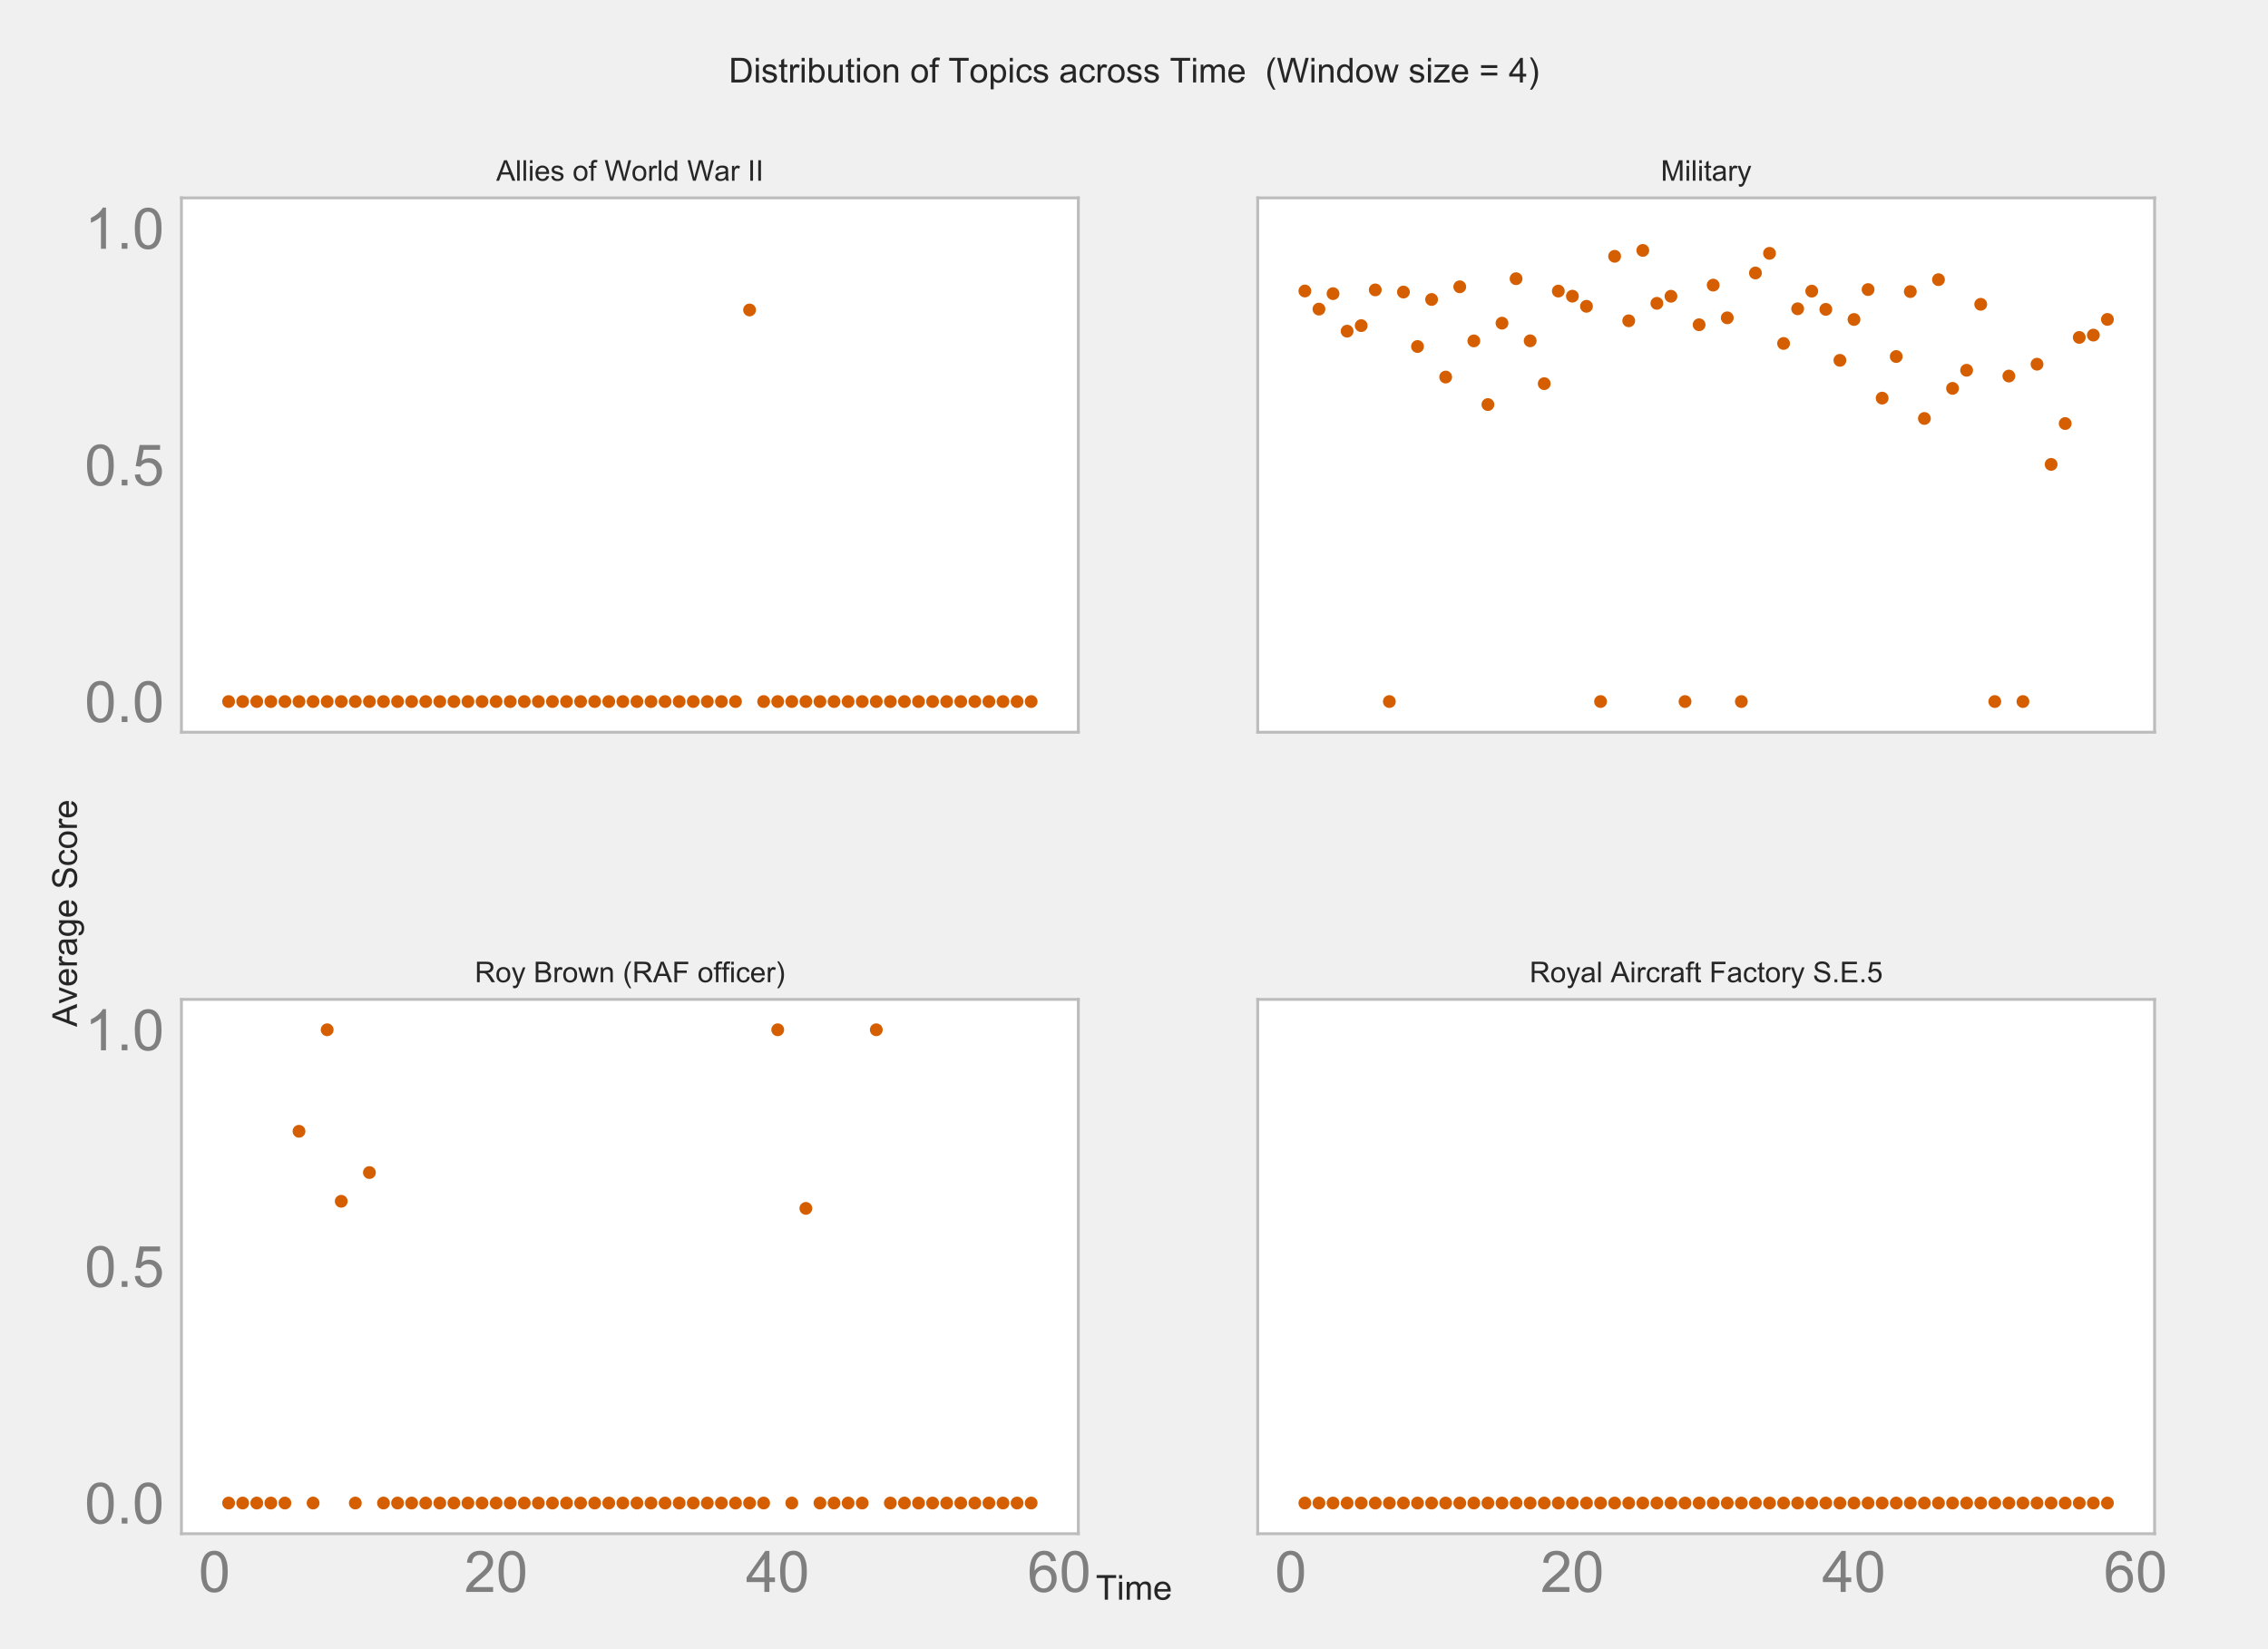 <?xml version="1.0" encoding="utf-8" standalone="no"?>
<!DOCTYPE svg PUBLIC "-//W3C//DTD SVG 1.1//EN"
  "http://www.w3.org/Graphics/SVG/1.1/DTD/svg11.dtd">
<!-- Created with matplotlib (http://matplotlib.org/) -->
<svg height="576pt" version="1.1" viewBox="0 0 792 576" width="792pt" xmlns="http://www.w3.org/2000/svg" xmlns:xlink="http://www.w3.org/1999/xlink">
 <defs>
  <style type="text/css">
*{stroke-linecap:butt;stroke-linejoin:round;}
  </style>
 </defs>
 <g id="figure_1">
  <g id="patch_1">
   <path d="M 0 576 
L 792 576 
L 792 0 
L 0 0 
z
" style="fill:#f0f0f0;"/>
  </g>
  <g id="axes_1">
   <g id="patch_2">
    <path d="M 63.36 255.744 
L 376.56 255.744 
L 376.56 69.12 
L 63.36 69.12 
z
" style="fill:#ffffff;"/>
   </g>
   <g id="matplotlib.axis_1">
    <g id="xtick_1">
     <g id="line2d_1">
      <path clip-path="url(#pa958e57299)" d="M 74.916 255.744 
L 74.916 69.12 
" style="fill:none;stroke:#ffffff;stroke-width:1.4;"/>
     </g>
     <g id="line2d_2"/>
    </g>
    <g id="xtick_2">
     <g id="line2d_3">
      <path clip-path="url(#pa958e57299)" d="M 173.251 255.744 
L 173.251 69.12 
" style="fill:none;stroke:#ffffff;stroke-width:1.4;"/>
     </g>
     <g id="line2d_4"/>
    </g>
    <g id="xtick_3">
     <g id="line2d_5">
      <path clip-path="url(#pa958e57299)" d="M 271.586 255.744 
L 271.586 69.12 
" style="fill:none;stroke:#ffffff;stroke-width:1.4;"/>
     </g>
     <g id="line2d_6"/>
    </g>
    <g id="xtick_4">
     <g id="line2d_7">
      <path clip-path="url(#pa958e57299)" d="M 369.921 255.744 
L 369.921 69.12 
" style="fill:none;stroke:#ffffff;stroke-width:1.4;"/>
     </g>
     <g id="line2d_8"/>
    </g>
   </g>
   <g id="matplotlib.axis_2">
    <g id="ytick_1">
     <g id="line2d_9">
      <path clip-path="url(#pa958e57299)" d="M 63.36 245.026 
L 376.56 245.026 
" style="fill:none;stroke:#ffffff;stroke-width:1.4;"/>
     </g>
     <g id="line2d_10"/>
     <g id="text_1">
      <!-- 0.0 -->
      <defs>
       <path d="M 4.156 35.297 
Q 4.156 48 6.766 55.734 
Q 9.375 63.484 14.516 67.672 
Q 19.672 71.875 27.484 71.875 
Q 33.25 71.875 37.594 69.547 
Q 41.938 67.234 44.766 62.859 
Q 47.609 58.5 49.219 52.219 
Q 50.828 45.953 50.828 35.297 
Q 50.828 22.703 48.234 14.969 
Q 45.656 7.234 40.5 3 
Q 35.359 -1.219 27.484 -1.219 
Q 17.141 -1.219 11.234 6.203 
Q 4.156 15.141 4.156 35.297 
z
M 13.188 35.297 
Q 13.188 17.672 17.312 11.828 
Q 21.438 6 27.484 6 
Q 33.547 6 37.672 11.859 
Q 41.797 17.719 41.797 35.297 
Q 41.797 52.984 37.672 58.781 
Q 33.547 64.594 27.391 64.594 
Q 21.344 64.594 17.719 59.469 
Q 13.188 52.938 13.188 35.297 
z
" id="ArialMT-30"/>
       <path d="M 9.078 0 
L 9.078 10.016 
L 19.094 10.016 
L 19.094 0 
z
" id="ArialMT-2e"/>
      </defs>
      <g style="fill:#7f7f7f;" transform="translate(29.56 252.184)scale(0.2 -0.2)">
       <use xlink:href="#ArialMT-30"/>
       <use x="55.615" xlink:href="#ArialMT-2e"/>
       <use x="83.398" xlink:href="#ArialMT-30"/>
      </g>
     </g>
    </g>
    <g id="ytick_2">
     <g id="line2d_11">
      <path clip-path="url(#pa958e57299)" d="M 63.36 162.378 
L 376.56 162.378 
" style="fill:none;stroke:#ffffff;stroke-width:1.4;"/>
     </g>
     <g id="line2d_12"/>
     <g id="text_2">
      <!-- 0.5 -->
      <defs>
       <path d="M 4.156 18.75 
L 13.375 19.531 
Q 14.406 12.797 18.141 9.391 
Q 21.875 6 27.156 6 
Q 33.5 6 37.891 10.781 
Q 42.281 15.578 42.281 23.484 
Q 42.281 31 38.062 35.344 
Q 33.844 39.703 27 39.703 
Q 22.75 39.703 19.328 37.766 
Q 15.922 35.844 13.969 32.766 
L 5.719 33.844 
L 12.641 70.609 
L 48.25 70.609 
L 48.25 62.203 
L 19.672 62.203 
L 15.828 42.969 
Q 22.266 47.469 29.344 47.469 
Q 38.719 47.469 45.156 40.969 
Q 51.609 34.469 51.609 24.266 
Q 51.609 14.547 45.953 7.469 
Q 39.062 -1.219 27.156 -1.219 
Q 17.391 -1.219 11.203 4.25 
Q 5.031 9.719 4.156 18.75 
z
" id="ArialMT-35"/>
      </defs>
      <g style="fill:#7f7f7f;" transform="translate(29.56 169.536)scale(0.2 -0.2)">
       <use xlink:href="#ArialMT-30"/>
       <use x="55.615" xlink:href="#ArialMT-2e"/>
       <use x="83.398" xlink:href="#ArialMT-35"/>
      </g>
     </g>
    </g>
    <g id="ytick_3">
     <g id="line2d_13">
      <path clip-path="url(#pa958e57299)" d="M 63.36 79.73 
L 376.56 79.73 
" style="fill:none;stroke:#ffffff;stroke-width:1.4;"/>
     </g>
     <g id="line2d_14"/>
     <g id="text_3">
      <!-- 1.0 -->
      <defs>
       <path d="M 37.25 0 
L 28.469 0 
L 28.469 56 
Q 25.297 52.984 20.141 49.953 
Q 14.984 46.922 10.891 45.406 
L 10.891 53.906 
Q 18.266 57.375 23.781 62.297 
Q 29.297 67.234 31.594 71.875 
L 37.25 71.875 
z
" id="ArialMT-31"/>
      </defs>
      <g style="fill:#7f7f7f;" transform="translate(29.56 86.888)scale(0.2 -0.2)">
       <use xlink:href="#ArialMT-31"/>
       <use x="55.615" xlink:href="#ArialMT-2e"/>
       <use x="83.398" xlink:href="#ArialMT-30"/>
      </g>
     </g>
    </g>
   </g>
   <g id="PathCollection_1">
    <defs>
     <path d="M 0 2.236 
C 0.593 2.236 1.162 2 1.581 1.581 
C 2 1.162 2.236 0.593 2.236 0 
C 2.236 -0.593 2 -1.162 1.581 -1.581 
C 1.162 -2 0.593 -2.236 0 -2.236 
C -0.593 -2.236 -1.162 -2 -1.581 -1.581 
C -2 -1.162 -2.236 -0.593 -2.236 0 
C -2.236 0.593 -2 1.162 -1.581 1.581 
C -1.162 2 -0.593 2.236 0 2.236 
z
" id="C0_0_4750134379"/>
    </defs>
    <g clip-path="url(#pa958e57299)">
     <use style="fill:#d55e00;" x="79.832" xlink:href="#C0_0_4750134379" y="245.026"/>
    </g>
    <g clip-path="url(#pa958e57299)">
     <use style="fill:#d55e00;" x="84.749" xlink:href="#C0_0_4750134379" y="245.026"/>
    </g>
    <g clip-path="url(#pa958e57299)">
     <use style="fill:#d55e00;" x="89.666" xlink:href="#C0_0_4750134379" y="245.026"/>
    </g>
    <g clip-path="url(#pa958e57299)">
     <use style="fill:#d55e00;" x="94.583" xlink:href="#C0_0_4750134379" y="245.026"/>
    </g>
    <g clip-path="url(#pa958e57299)">
     <use style="fill:#d55e00;" x="99.499" xlink:href="#C0_0_4750134379" y="245.026"/>
    </g>
    <g clip-path="url(#pa958e57299)">
     <use style="fill:#d55e00;" x="104.416" xlink:href="#C0_0_4750134379" y="245.026"/>
    </g>
    <g clip-path="url(#pa958e57299)">
     <use style="fill:#d55e00;" x="109.333" xlink:href="#C0_0_4750134379" y="245.026"/>
    </g>
    <g clip-path="url(#pa958e57299)">
     <use style="fill:#d55e00;" x="114.25" xlink:href="#C0_0_4750134379" y="245.026"/>
    </g>
    <g clip-path="url(#pa958e57299)">
     <use style="fill:#d55e00;" x="119.166" xlink:href="#C0_0_4750134379" y="245.026"/>
    </g>
    <g clip-path="url(#pa958e57299)">
     <use style="fill:#d55e00;" x="124.083" xlink:href="#C0_0_4750134379" y="245.026"/>
    </g>
    <g clip-path="url(#pa958e57299)">
     <use style="fill:#d55e00;" x="129" xlink:href="#C0_0_4750134379" y="245.026"/>
    </g>
    <g clip-path="url(#pa958e57299)">
     <use style="fill:#d55e00;" x="133.917" xlink:href="#C0_0_4750134379" y="245.026"/>
    </g>
    <g clip-path="url(#pa958e57299)">
     <use style="fill:#d55e00;" x="138.834" xlink:href="#C0_0_4750134379" y="245.026"/>
    </g>
    <g clip-path="url(#pa958e57299)">
     <use style="fill:#d55e00;" x="143.75" xlink:href="#C0_0_4750134379" y="245.026"/>
    </g>
    <g clip-path="url(#pa958e57299)">
     <use style="fill:#d55e00;" x="148.667" xlink:href="#C0_0_4750134379" y="245.026"/>
    </g>
    <g clip-path="url(#pa958e57299)">
     <use style="fill:#d55e00;" x="153.584" xlink:href="#C0_0_4750134379" y="245.026"/>
    </g>
    <g clip-path="url(#pa958e57299)">
     <use style="fill:#d55e00;" x="158.501" xlink:href="#C0_0_4750134379" y="245.026"/>
    </g>
    <g clip-path="url(#pa958e57299)">
     <use style="fill:#d55e00;" x="163.417" xlink:href="#C0_0_4750134379" y="245.026"/>
    </g>
    <g clip-path="url(#pa958e57299)">
     <use style="fill:#d55e00;" x="168.334" xlink:href="#C0_0_4750134379" y="245.026"/>
    </g>
    <g clip-path="url(#pa958e57299)">
     <use style="fill:#d55e00;" x="173.251" xlink:href="#C0_0_4750134379" y="245.026"/>
    </g>
    <g clip-path="url(#pa958e57299)">
     <use style="fill:#d55e00;" x="178.168" xlink:href="#C0_0_4750134379" y="245.026"/>
    </g>
    <g clip-path="url(#pa958e57299)">
     <use style="fill:#d55e00;" x="183.084" xlink:href="#C0_0_4750134379" y="245.026"/>
    </g>
    <g clip-path="url(#pa958e57299)">
     <use style="fill:#d55e00;" x="188.001" xlink:href="#C0_0_4750134379" y="245.026"/>
    </g>
    <g clip-path="url(#pa958e57299)">
     <use style="fill:#d55e00;" x="192.918" xlink:href="#C0_0_4750134379" y="245.026"/>
    </g>
    <g clip-path="url(#pa958e57299)">
     <use style="fill:#d55e00;" x="197.835" xlink:href="#C0_0_4750134379" y="245.026"/>
    </g>
    <g clip-path="url(#pa958e57299)">
     <use style="fill:#d55e00;" x="202.751" xlink:href="#C0_0_4750134379" y="245.026"/>
    </g>
    <g clip-path="url(#pa958e57299)">
     <use style="fill:#d55e00;" x="207.668" xlink:href="#C0_0_4750134379" y="245.026"/>
    </g>
    <g clip-path="url(#pa958e57299)">
     <use style="fill:#d55e00;" x="212.585" xlink:href="#C0_0_4750134379" y="245.026"/>
    </g>
    <g clip-path="url(#pa958e57299)">
     <use style="fill:#d55e00;" x="217.502" xlink:href="#C0_0_4750134379" y="245.026"/>
    </g>
    <g clip-path="url(#pa958e57299)">
     <use style="fill:#d55e00;" x="222.418" xlink:href="#C0_0_4750134379" y="245.026"/>
    </g>
    <g clip-path="url(#pa958e57299)">
     <use style="fill:#d55e00;" x="227.335" xlink:href="#C0_0_4750134379" y="245.026"/>
    </g>
    <g clip-path="url(#pa958e57299)">
     <use style="fill:#d55e00;" x="232.252" xlink:href="#C0_0_4750134379" y="245.026"/>
    </g>
    <g clip-path="url(#pa958e57299)">
     <use style="fill:#d55e00;" x="237.169" xlink:href="#C0_0_4750134379" y="245.026"/>
    </g>
    <g clip-path="url(#pa958e57299)">
     <use style="fill:#d55e00;" x="242.085" xlink:href="#C0_0_4750134379" y="245.026"/>
    </g>
    <g clip-path="url(#pa958e57299)">
     <use style="fill:#d55e00;" x="247.002" xlink:href="#C0_0_4750134379" y="245.026"/>
    </g>
    <g clip-path="url(#pa958e57299)">
     <use style="fill:#d55e00;" x="251.919" xlink:href="#C0_0_4750134379" y="245.026"/>
    </g>
    <g clip-path="url(#pa958e57299)">
     <use style="fill:#d55e00;" x="256.836" xlink:href="#C0_0_4750134379" y="245.026"/>
    </g>
    <g clip-path="url(#pa958e57299)">
     <use style="fill:#d55e00;" x="261.752" xlink:href="#C0_0_4750134379" y="108.26"/>
    </g>
    <g clip-path="url(#pa958e57299)">
     <use style="fill:#d55e00;" x="266.669" xlink:href="#C0_0_4750134379" y="245.026"/>
    </g>
    <g clip-path="url(#pa958e57299)">
     <use style="fill:#d55e00;" x="271.586" xlink:href="#C0_0_4750134379" y="245.026"/>
    </g>
    <g clip-path="url(#pa958e57299)">
     <use style="fill:#d55e00;" x="276.503" xlink:href="#C0_0_4750134379" y="245.026"/>
    </g>
    <g clip-path="url(#pa958e57299)">
     <use style="fill:#d55e00;" x="281.419" xlink:href="#C0_0_4750134379" y="245.026"/>
    </g>
    <g clip-path="url(#pa958e57299)">
     <use style="fill:#d55e00;" x="286.336" xlink:href="#C0_0_4750134379" y="245.026"/>
    </g>
    <g clip-path="url(#pa958e57299)">
     <use style="fill:#d55e00;" x="291.253" xlink:href="#C0_0_4750134379" y="245.026"/>
    </g>
    <g clip-path="url(#pa958e57299)">
     <use style="fill:#d55e00;" x="296.17" xlink:href="#C0_0_4750134379" y="245.026"/>
    </g>
    <g clip-path="url(#pa958e57299)">
     <use style="fill:#d55e00;" x="301.086" xlink:href="#C0_0_4750134379" y="245.026"/>
    </g>
    <g clip-path="url(#pa958e57299)">
     <use style="fill:#d55e00;" x="306.003" xlink:href="#C0_0_4750134379" y="245.026"/>
    </g>
    <g clip-path="url(#pa958e57299)">
     <use style="fill:#d55e00;" x="310.92" xlink:href="#C0_0_4750134379" y="245.026"/>
    </g>
    <g clip-path="url(#pa958e57299)">
     <use style="fill:#d55e00;" x="315.837" xlink:href="#C0_0_4750134379" y="245.026"/>
    </g>
    <g clip-path="url(#pa958e57299)">
     <use style="fill:#d55e00;" x="320.754" xlink:href="#C0_0_4750134379" y="245.026"/>
    </g>
    <g clip-path="url(#pa958e57299)">
     <use style="fill:#d55e00;" x="325.67" xlink:href="#C0_0_4750134379" y="245.026"/>
    </g>
    <g clip-path="url(#pa958e57299)">
     <use style="fill:#d55e00;" x="330.587" xlink:href="#C0_0_4750134379" y="245.026"/>
    </g>
    <g clip-path="url(#pa958e57299)">
     <use style="fill:#d55e00;" x="335.504" xlink:href="#C0_0_4750134379" y="245.026"/>
    </g>
    <g clip-path="url(#pa958e57299)">
     <use style="fill:#d55e00;" x="340.421" xlink:href="#C0_0_4750134379" y="245.026"/>
    </g>
    <g clip-path="url(#pa958e57299)">
     <use style="fill:#d55e00;" x="345.337" xlink:href="#C0_0_4750134379" y="245.026"/>
    </g>
    <g clip-path="url(#pa958e57299)">
     <use style="fill:#d55e00;" x="350.254" xlink:href="#C0_0_4750134379" y="245.026"/>
    </g>
    <g clip-path="url(#pa958e57299)">
     <use style="fill:#d55e00;" x="355.171" xlink:href="#C0_0_4750134379" y="245.026"/>
    </g>
    <g clip-path="url(#pa958e57299)">
     <use style="fill:#d55e00;" x="360.088" xlink:href="#C0_0_4750134379" y="245.026"/>
    </g>
   </g>
   <g id="patch_3">
    <path d="M 63.36 255.744 
L 63.36 69.12 
" style="fill:none;stroke:#bcbcbc;stroke-linecap:square;stroke-linejoin:miter;"/>
   </g>
   <g id="patch_4">
    <path d="M 376.56 255.744 
L 376.56 69.12 
" style="fill:none;stroke:#bcbcbc;stroke-linecap:square;stroke-linejoin:miter;"/>
   </g>
   <g id="patch_5">
    <path d="M 63.36 255.744 
L 376.56 255.744 
" style="fill:none;stroke:#bcbcbc;stroke-linecap:square;stroke-linejoin:miter;"/>
   </g>
   <g id="patch_6">
    <path d="M 63.36 69.12 
L 376.56 69.12 
" style="fill:none;stroke:#bcbcbc;stroke-linecap:square;stroke-linejoin:miter;"/>
   </g>
   <g id="text_4">
    <!-- Allies of World War II -->
    <defs>
     <path d="M -0.141 0 
L 27.344 71.578 
L 37.547 71.578 
L 66.844 0 
L 56.062 0 
L 47.703 21.688 
L 17.781 21.688 
L 9.906 0 
z
M 20.516 29.391 
L 44.781 29.391 
L 37.312 49.219 
Q 33.891 58.25 32.234 64.062 
Q 30.859 57.172 28.375 50.391 
z
" id="ArialMT-41"/>
     <path d="M 6.391 0 
L 6.391 71.578 
L 15.188 71.578 
L 15.188 0 
z
" id="ArialMT-6c"/>
     <path d="M 6.641 61.469 
L 6.641 71.578 
L 15.438 71.578 
L 15.438 61.469 
z
M 6.641 0 
L 6.641 51.859 
L 15.438 51.859 
L 15.438 0 
z
" id="ArialMT-69"/>
     <path d="M 42.094 16.703 
L 51.172 15.578 
Q 49.031 7.625 43.219 3.219 
Q 37.406 -1.172 28.375 -1.172 
Q 17 -1.172 10.328 5.828 
Q 3.656 12.844 3.656 25.484 
Q 3.656 38.578 10.391 45.797 
Q 17.141 53.031 27.875 53.031 
Q 38.281 53.031 44.875 45.953 
Q 51.469 38.875 51.469 26.031 
Q 51.469 25.25 51.422 23.688 
L 12.75 23.688 
Q 13.234 15.141 17.578 10.594 
Q 21.922 6.062 28.422 6.062 
Q 33.25 6.062 36.672 8.594 
Q 40.094 11.141 42.094 16.703 
z
M 13.234 30.906 
L 42.188 30.906 
Q 41.609 37.453 38.875 40.719 
Q 34.672 45.797 27.984 45.797 
Q 21.922 45.797 17.797 41.75 
Q 13.672 37.703 13.234 30.906 
z
" id="ArialMT-65"/>
     <path d="M 3.078 15.484 
L 11.766 16.844 
Q 12.5 11.625 15.844 8.844 
Q 19.188 6.062 25.203 6.062 
Q 31.25 6.062 34.172 8.516 
Q 37.109 10.984 37.109 14.312 
Q 37.109 17.281 34.516 19 
Q 32.719 20.172 25.531 21.969 
Q 15.875 24.422 12.141 26.203 
Q 8.406 27.984 6.469 31.125 
Q 4.547 34.281 4.547 38.094 
Q 4.547 41.547 6.125 44.5 
Q 7.719 47.469 10.453 49.422 
Q 12.5 50.922 16.031 51.969 
Q 19.578 53.031 23.641 53.031 
Q 29.734 53.031 34.344 51.266 
Q 38.969 49.516 41.156 46.5 
Q 43.359 43.5 44.188 38.484 
L 35.594 37.312 
Q 35.016 41.312 32.203 43.547 
Q 29.391 45.797 24.266 45.797 
Q 18.219 45.797 15.625 43.797 
Q 13.031 41.797 13.031 39.109 
Q 13.031 37.406 14.109 36.031 
Q 15.188 34.625 17.484 33.688 
Q 18.797 33.203 25.25 31.453 
Q 34.578 28.953 38.25 27.359 
Q 41.938 25.781 44.031 22.75 
Q 46.141 19.734 46.141 15.234 
Q 46.141 10.844 43.578 6.953 
Q 41.016 3.078 36.172 0.953 
Q 31.344 -1.172 25.25 -1.172 
Q 15.141 -1.172 9.844 3.031 
Q 4.547 7.234 3.078 15.484 
z
" id="ArialMT-73"/>
     <path id="ArialMT-20"/>
     <path d="M 3.328 25.922 
Q 3.328 40.328 11.328 47.266 
Q 18.016 53.031 27.641 53.031 
Q 38.328 53.031 45.109 46.016 
Q 51.906 39.016 51.906 26.656 
Q 51.906 16.656 48.906 10.906 
Q 45.906 5.172 40.156 2 
Q 34.422 -1.172 27.641 -1.172 
Q 16.75 -1.172 10.031 5.812 
Q 3.328 12.797 3.328 25.922 
z
M 12.359 25.922 
Q 12.359 15.969 16.703 11.016 
Q 21.047 6.062 27.641 6.062 
Q 34.188 6.062 38.531 11.031 
Q 42.875 16.016 42.875 26.219 
Q 42.875 35.844 38.5 40.797 
Q 34.125 45.75 27.641 45.75 
Q 21.047 45.75 16.703 40.812 
Q 12.359 35.891 12.359 25.922 
z
" id="ArialMT-6f"/>
     <path d="M 8.688 0 
L 8.688 45.016 
L 0.922 45.016 
L 0.922 51.859 
L 8.688 51.859 
L 8.688 57.375 
Q 8.688 62.594 9.625 65.141 
Q 10.891 68.562 14.078 70.672 
Q 17.281 72.797 23.047 72.797 
Q 26.766 72.797 31.25 71.922 
L 29.938 64.266 
Q 27.203 64.75 24.75 64.75 
Q 20.75 64.75 19.094 63.031 
Q 17.438 61.328 17.438 56.641 
L 17.438 51.859 
L 27.547 51.859 
L 27.547 45.016 
L 17.438 45.016 
L 17.438 0 
z
" id="ArialMT-66"/>
     <path d="M 20.219 0 
L 1.219 71.578 
L 10.938 71.578 
L 21.828 24.656 
Q 23.578 17.281 24.859 10.016 
Q 27.594 21.484 28.078 23.25 
L 41.703 71.578 
L 53.125 71.578 
L 63.375 35.359 
Q 67.234 21.875 68.953 10.016 
Q 70.312 16.797 72.516 25.594 
L 83.734 71.578 
L 93.266 71.578 
L 73.641 0 
L 64.5 0 
L 49.422 54.547 
Q 47.516 61.375 47.172 62.938 
Q 46.047 58.016 45.062 54.547 
L 29.891 0 
z
" id="ArialMT-57"/>
     <path d="M 6.5 0 
L 6.5 51.859 
L 14.406 51.859 
L 14.406 44 
Q 17.438 49.516 20 51.266 
Q 22.562 53.031 25.641 53.031 
Q 30.078 53.031 34.672 50.203 
L 31.641 42.047 
Q 28.422 43.953 25.203 43.953 
Q 22.312 43.953 20.016 42.219 
Q 17.719 40.484 16.75 37.406 
Q 15.281 32.719 15.281 27.156 
L 15.281 0 
z
" id="ArialMT-72"/>
     <path d="M 40.234 0 
L 40.234 6.547 
Q 35.297 -1.172 25.734 -1.172 
Q 19.531 -1.172 14.328 2.25 
Q 9.125 5.672 6.266 11.797 
Q 3.422 17.922 3.422 25.875 
Q 3.422 33.641 6 39.969 
Q 8.594 46.297 13.766 49.656 
Q 18.953 53.031 25.344 53.031 
Q 30.031 53.031 33.688 51.047 
Q 37.359 49.078 39.656 45.906 
L 39.656 71.578 
L 48.391 71.578 
L 48.391 0 
z
M 12.453 25.875 
Q 12.453 15.922 16.641 10.984 
Q 20.844 6.062 26.562 6.062 
Q 32.328 6.062 36.344 10.766 
Q 40.375 15.484 40.375 25.141 
Q 40.375 35.797 36.266 40.766 
Q 32.172 45.75 26.172 45.75 
Q 20.312 45.75 16.375 40.969 
Q 12.453 36.188 12.453 25.875 
z
" id="ArialMT-64"/>
     <path d="M 40.438 6.391 
Q 35.547 2.25 31.031 0.531 
Q 26.516 -1.172 21.344 -1.172 
Q 12.797 -1.172 8.203 3 
Q 3.609 7.172 3.609 13.672 
Q 3.609 17.484 5.344 20.625 
Q 7.078 23.781 9.891 25.688 
Q 12.703 27.594 16.219 28.562 
Q 18.797 29.25 24.031 29.891 
Q 34.672 31.156 39.703 32.906 
Q 39.75 34.719 39.75 35.203 
Q 39.75 40.578 37.25 42.781 
Q 33.891 45.75 27.25 45.75 
Q 21.047 45.75 18.094 43.578 
Q 15.141 41.406 13.719 35.891 
L 5.125 37.062 
Q 6.297 42.578 8.984 45.969 
Q 11.672 49.359 16.75 51.188 
Q 21.828 53.031 28.516 53.031 
Q 35.156 53.031 39.297 51.469 
Q 43.453 49.906 45.406 47.531 
Q 47.359 45.172 48.141 41.547 
Q 48.578 39.312 48.578 33.453 
L 48.578 21.734 
Q 48.578 9.469 49.141 6.219 
Q 49.703 2.984 51.375 0 
L 42.188 0 
Q 40.828 2.734 40.438 6.391 
z
M 39.703 26.031 
Q 34.906 24.078 25.344 22.703 
Q 19.922 21.922 17.672 20.938 
Q 15.438 19.969 14.203 18.094 
Q 12.984 16.219 12.984 13.922 
Q 12.984 10.406 15.641 8.062 
Q 18.312 5.719 23.438 5.719 
Q 28.516 5.719 32.469 7.938 
Q 36.422 10.156 38.281 14.016 
Q 39.703 17 39.703 22.797 
z
" id="ArialMT-61"/>
     <path d="M 9.328 0 
L 9.328 71.578 
L 18.797 71.578 
L 18.797 0 
z
" id="ArialMT-49"/>
    </defs>
    <g style="fill:#262626;" transform="translate(173.29 63.12)scale(0.1 -0.1)">
     <use xlink:href="#ArialMT-41"/>
     <use x="66.699" xlink:href="#ArialMT-6c"/>
     <use x="88.916" xlink:href="#ArialMT-6c"/>
     <use x="111.133" xlink:href="#ArialMT-69"/>
     <use x="133.35" xlink:href="#ArialMT-65"/>
     <use x="188.965" xlink:href="#ArialMT-73"/>
     <use x="238.965" xlink:href="#ArialMT-20"/>
     <use x="266.748" xlink:href="#ArialMT-6f"/>
     <use x="322.363" xlink:href="#ArialMT-66"/>
     <use x="350.146" xlink:href="#ArialMT-20"/>
     <use x="377.93" xlink:href="#ArialMT-57"/>
     <use x="472.299" xlink:href="#ArialMT-6f"/>
     <use x="527.914" xlink:href="#ArialMT-72"/>
     <use x="561.215" xlink:href="#ArialMT-6c"/>
     <use x="583.432" xlink:href="#ArialMT-64"/>
     <use x="639.047" xlink:href="#ArialMT-20"/>
     <use x="666.83" xlink:href="#ArialMT-57"/>
     <use x="761.168" xlink:href="#ArialMT-61"/>
     <use x="816.783" xlink:href="#ArialMT-72"/>
     <use x="850.084" xlink:href="#ArialMT-20"/>
     <use x="877.867" xlink:href="#ArialMT-49"/>
     <use x="905.65" xlink:href="#ArialMT-49"/>
    </g>
   </g>
  </g>
  <g id="axes_2">
   <g id="patch_7">
    <path d="M 439.2 255.744 
L 752.4 255.744 
L 752.4 69.12 
L 439.2 69.12 
z
" style="fill:#ffffff;"/>
   </g>
   <g id="matplotlib.axis_3">
    <g id="xtick_5">
     <g id="line2d_15">
      <path clip-path="url(#p93485b0d46)" d="M 450.756 255.744 
L 450.756 69.12 
" style="fill:none;stroke:#ffffff;stroke-width:1.4;"/>
     </g>
     <g id="line2d_16"/>
    </g>
    <g id="xtick_6">
     <g id="line2d_17">
      <path clip-path="url(#p93485b0d46)" d="M 549.091 255.744 
L 549.091 69.12 
" style="fill:none;stroke:#ffffff;stroke-width:1.4;"/>
     </g>
     <g id="line2d_18"/>
    </g>
    <g id="xtick_7">
     <g id="line2d_19">
      <path clip-path="url(#p93485b0d46)" d="M 647.426 255.744 
L 647.426 69.12 
" style="fill:none;stroke:#ffffff;stroke-width:1.4;"/>
     </g>
     <g id="line2d_20"/>
    </g>
    <g id="xtick_8">
     <g id="line2d_21">
      <path clip-path="url(#p93485b0d46)" d="M 745.761 255.744 
L 745.761 69.12 
" style="fill:none;stroke:#ffffff;stroke-width:1.4;"/>
     </g>
     <g id="line2d_22"/>
    </g>
   </g>
   <g id="matplotlib.axis_4">
    <g id="ytick_4">
     <g id="line2d_23">
      <path clip-path="url(#p93485b0d46)" d="M 439.2 245.026 
L 752.4 245.026 
" style="fill:none;stroke:#ffffff;stroke-width:1.4;"/>
     </g>
     <g id="line2d_24"/>
    </g>
    <g id="ytick_5">
     <g id="line2d_25">
      <path clip-path="url(#p93485b0d46)" d="M 439.2 162.378 
L 752.4 162.378 
" style="fill:none;stroke:#ffffff;stroke-width:1.4;"/>
     </g>
     <g id="line2d_26"/>
    </g>
    <g id="ytick_6">
     <g id="line2d_27">
      <path clip-path="url(#p93485b0d46)" d="M 439.2 79.73 
L 752.4 79.73 
" style="fill:none;stroke:#ffffff;stroke-width:1.4;"/>
     </g>
     <g id="line2d_28"/>
    </g>
   </g>
   <g id="PathCollection_2">
    <defs>
     <path d="M 0 2.236 
C 0.593 2.236 1.162 2 1.581 1.581 
C 2 1.162 2.236 0.593 2.236 0 
C 2.236 -0.593 2 -1.162 1.581 -1.581 
C 1.162 -2 0.593 -2.236 0 -2.236 
C -0.593 -2.236 -1.162 -2 -1.581 -1.581 
C -2 -1.162 -2.236 -0.593 -2.236 0 
C -2.236 0.593 -2 1.162 -1.581 1.581 
C -1.162 2 -0.593 2.236 0 2.236 
z
" id="C1_0_2d2d925714"/>
    </defs>
    <g clip-path="url(#p93485b0d46)">
     <use style="fill:#d55e00;" x="455.672" xlink:href="#C1_0_2d2d925714" y="101.636"/>
    </g>
    <g clip-path="url(#p93485b0d46)">
     <use style="fill:#d55e00;" x="460.589" xlink:href="#C1_0_2d2d925714" y="107.959"/>
    </g>
    <g clip-path="url(#p93485b0d46)">
     <use style="fill:#d55e00;" x="465.506" xlink:href="#C1_0_2d2d925714" y="102.559"/>
    </g>
    <g clip-path="url(#p93485b0d46)">
     <use style="fill:#d55e00;" x="470.423" xlink:href="#C1_0_2d2d925714" y="115.666"/>
    </g>
    <g clip-path="url(#p93485b0d46)">
     <use style="fill:#d55e00;" x="475.339" xlink:href="#C1_0_2d2d925714" y="113.73"/>
    </g>
    <g clip-path="url(#p93485b0d46)">
     <use style="fill:#d55e00;" x="480.256" xlink:href="#C1_0_2d2d925714" y="101.252"/>
    </g>
    <g clip-path="url(#p93485b0d46)">
     <use style="fill:#d55e00;" x="485.173" xlink:href="#C1_0_2d2d925714" y="245.026"/>
    </g>
    <g clip-path="url(#p93485b0d46)">
     <use style="fill:#d55e00;" x="490.09" xlink:href="#C1_0_2d2d925714" y="102.005"/>
    </g>
    <g clip-path="url(#p93485b0d46)">
     <use style="fill:#d55e00;" x="495.006" xlink:href="#C1_0_2d2d925714" y="121.025"/>
    </g>
    <g clip-path="url(#p93485b0d46)">
     <use style="fill:#d55e00;" x="499.923" xlink:href="#C1_0_2d2d925714" y="104.602"/>
    </g>
    <g clip-path="url(#p93485b0d46)">
     <use style="fill:#d55e00;" x="504.84" xlink:href="#C1_0_2d2d925714" y="131.693"/>
    </g>
    <g clip-path="url(#p93485b0d46)">
     <use style="fill:#d55e00;" x="509.757" xlink:href="#C1_0_2d2d925714" y="100.168"/>
    </g>
    <g clip-path="url(#p93485b0d46)">
     <use style="fill:#d55e00;" x="514.674" xlink:href="#C1_0_2d2d925714" y="119.068"/>
    </g>
    <g clip-path="url(#p93485b0d46)">
     <use style="fill:#d55e00;" x="519.59" xlink:href="#C1_0_2d2d925714" y="141.303"/>
    </g>
    <g clip-path="url(#p93485b0d46)">
     <use style="fill:#d55e00;" x="524.507" xlink:href="#C1_0_2d2d925714" y="112.867"/>
    </g>
    <g clip-path="url(#p93485b0d46)">
     <use style="fill:#d55e00;" x="529.424" xlink:href="#C1_0_2d2d925714" y="97.337"/>
    </g>
    <g clip-path="url(#p93485b0d46)">
     <use style="fill:#d55e00;" x="534.341" xlink:href="#C1_0_2d2d925714" y="119.032"/>
    </g>
    <g clip-path="url(#p93485b0d46)">
     <use style="fill:#d55e00;" x="539.257" xlink:href="#C1_0_2d2d925714" y="133.995"/>
    </g>
    <g clip-path="url(#p93485b0d46)">
     <use style="fill:#d55e00;" x="544.174" xlink:href="#C1_0_2d2d925714" y="101.667"/>
    </g>
    <g clip-path="url(#p93485b0d46)">
     <use style="fill:#d55e00;" x="549.091" xlink:href="#C1_0_2d2d925714" y="103.447"/>
    </g>
    <g clip-path="url(#p93485b0d46)">
     <use style="fill:#d55e00;" x="554.008" xlink:href="#C1_0_2d2d925714" y="106.983"/>
    </g>
    <g clip-path="url(#p93485b0d46)">
     <use style="fill:#d55e00;" x="558.924" xlink:href="#C1_0_2d2d925714" y="245.026"/>
    </g>
    <g clip-path="url(#p93485b0d46)">
     <use style="fill:#d55e00;" x="563.841" xlink:href="#C1_0_2d2d925714" y="89.515"/>
    </g>
    <g clip-path="url(#p93485b0d46)">
     <use style="fill:#d55e00;" x="568.758" xlink:href="#C1_0_2d2d925714" y="112.043"/>
    </g>
    <g clip-path="url(#p93485b0d46)">
     <use style="fill:#d55e00;" x="573.675" xlink:href="#C1_0_2d2d925714" y="87.46"/>
    </g>
    <g clip-path="url(#p93485b0d46)">
     <use style="fill:#d55e00;" x="578.591" xlink:href="#C1_0_2d2d925714" y="105.94"/>
    </g>
    <g clip-path="url(#p93485b0d46)">
     <use style="fill:#d55e00;" x="583.508" xlink:href="#C1_0_2d2d925714" y="103.472"/>
    </g>
    <g clip-path="url(#p93485b0d46)">
     <use style="fill:#d55e00;" x="588.425" xlink:href="#C1_0_2d2d925714" y="245.026"/>
    </g>
    <g clip-path="url(#p93485b0d46)">
     <use style="fill:#d55e00;" x="593.342" xlink:href="#C1_0_2d2d925714" y="113.426"/>
    </g>
    <g clip-path="url(#p93485b0d46)">
     <use style="fill:#d55e00;" x="598.258" xlink:href="#C1_0_2d2d925714" y="99.581"/>
    </g>
    <g clip-path="url(#p93485b0d46)">
     <use style="fill:#d55e00;" x="603.175" xlink:href="#C1_0_2d2d925714" y="111.007"/>
    </g>
    <g clip-path="url(#p93485b0d46)">
     <use style="fill:#d55e00;" x="608.092" xlink:href="#C1_0_2d2d925714" y="245.026"/>
    </g>
    <g clip-path="url(#p93485b0d46)">
     <use style="fill:#d55e00;" x="613.009" xlink:href="#C1_0_2d2d925714" y="95.349"/>
    </g>
    <g clip-path="url(#p93485b0d46)">
     <use style="fill:#d55e00;" x="617.925" xlink:href="#C1_0_2d2d925714" y="88.48"/>
    </g>
    <g clip-path="url(#p93485b0d46)">
     <use style="fill:#d55e00;" x="622.842" xlink:href="#C1_0_2d2d925714" y="119.959"/>
    </g>
    <g clip-path="url(#p93485b0d46)">
     <use style="fill:#d55e00;" x="627.759" xlink:href="#C1_0_2d2d925714" y="107.847"/>
    </g>
    <g clip-path="url(#p93485b0d46)">
     <use style="fill:#d55e00;" x="632.676" xlink:href="#C1_0_2d2d925714" y="101.688"/>
    </g>
    <g clip-path="url(#p93485b0d46)">
     <use style="fill:#d55e00;" x="637.592" xlink:href="#C1_0_2d2d925714" y="108.049"/>
    </g>
    <g clip-path="url(#p93485b0d46)">
     <use style="fill:#d55e00;" x="642.509" xlink:href="#C1_0_2d2d925714" y="125.853"/>
    </g>
    <g clip-path="url(#p93485b0d46)">
     <use style="fill:#d55e00;" x="647.426" xlink:href="#C1_0_2d2d925714" y="111.582"/>
    </g>
    <g clip-path="url(#p93485b0d46)">
     <use style="fill:#d55e00;" x="652.343" xlink:href="#C1_0_2d2d925714" y="101.134"/>
    </g>
    <g clip-path="url(#p93485b0d46)">
     <use style="fill:#d55e00;" x="657.259" xlink:href="#C1_0_2d2d925714" y="139.055"/>
    </g>
    <g clip-path="url(#p93485b0d46)">
     <use style="fill:#d55e00;" x="662.176" xlink:href="#C1_0_2d2d925714" y="124.525"/>
    </g>
    <g clip-path="url(#p93485b0d46)">
     <use style="fill:#d55e00;" x="667.093" xlink:href="#C1_0_2d2d925714" y="101.834"/>
    </g>
    <g clip-path="url(#p93485b0d46)">
     <use style="fill:#d55e00;" x="672.01" xlink:href="#C1_0_2d2d925714" y="146.156"/>
    </g>
    <g clip-path="url(#p93485b0d46)">
     <use style="fill:#d55e00;" x="676.926" xlink:href="#C1_0_2d2d925714" y="97.673"/>
    </g>
    <g clip-path="url(#p93485b0d46)">
     <use style="fill:#d55e00;" x="681.843" xlink:href="#C1_0_2d2d925714" y="135.643"/>
    </g>
    <g clip-path="url(#p93485b0d46)">
     <use style="fill:#d55e00;" x="686.76" xlink:href="#C1_0_2d2d925714" y="129.323"/>
    </g>
    <g clip-path="url(#p93485b0d46)">
     <use style="fill:#d55e00;" x="691.677" xlink:href="#C1_0_2d2d925714" y="106.282"/>
    </g>
    <g clip-path="url(#p93485b0d46)">
     <use style="fill:#d55e00;" x="696.594" xlink:href="#C1_0_2d2d925714" y="245.026"/>
    </g>
    <g clip-path="url(#p93485b0d46)">
     <use style="fill:#d55e00;" x="701.51" xlink:href="#C1_0_2d2d925714" y="131.341"/>
    </g>
    <g clip-path="url(#p93485b0d46)">
     <use style="fill:#d55e00;" x="706.427" xlink:href="#C1_0_2d2d925714" y="245.026"/>
    </g>
    <g clip-path="url(#p93485b0d46)">
     <use style="fill:#d55e00;" x="711.344" xlink:href="#C1_0_2d2d925714" y="127.203"/>
    </g>
    <g clip-path="url(#p93485b0d46)">
     <use style="fill:#d55e00;" x="716.261" xlink:href="#C1_0_2d2d925714" y="162.196"/>
    </g>
    <g clip-path="url(#p93485b0d46)">
     <use style="fill:#d55e00;" x="721.177" xlink:href="#C1_0_2d2d925714" y="147.931"/>
    </g>
    <g clip-path="url(#p93485b0d46)">
     <use style="fill:#d55e00;" x="726.094" xlink:href="#C1_0_2d2d925714" y="117.852"/>
    </g>
    <g clip-path="url(#p93485b0d46)">
     <use style="fill:#d55e00;" x="731.011" xlink:href="#C1_0_2d2d925714" y="117.038"/>
    </g>
    <g clip-path="url(#p93485b0d46)">
     <use style="fill:#d55e00;" x="735.928" xlink:href="#C1_0_2d2d925714" y="111.562"/>
    </g>
   </g>
   <g id="patch_8">
    <path d="M 439.2 255.744 
L 439.2 69.12 
" style="fill:none;stroke:#bcbcbc;stroke-linecap:square;stroke-linejoin:miter;"/>
   </g>
   <g id="patch_9">
    <path d="M 752.4 255.744 
L 752.4 69.12 
" style="fill:none;stroke:#bcbcbc;stroke-linecap:square;stroke-linejoin:miter;"/>
   </g>
   <g id="patch_10">
    <path d="M 439.2 255.744 
L 752.4 255.744 
" style="fill:none;stroke:#bcbcbc;stroke-linecap:square;stroke-linejoin:miter;"/>
   </g>
   <g id="patch_11">
    <path d="M 439.2 69.12 
L 752.4 69.12 
" style="fill:none;stroke:#bcbcbc;stroke-linecap:square;stroke-linejoin:miter;"/>
   </g>
   <g id="text_5">
    <!-- Military -->
    <defs>
     <path d="M 7.422 0 
L 7.422 71.578 
L 21.688 71.578 
L 38.625 20.906 
Q 40.969 13.812 42.047 10.297 
Q 43.266 14.203 45.844 21.781 
L 62.984 71.578 
L 75.734 71.578 
L 75.734 0 
L 66.609 0 
L 66.609 59.906 
L 45.797 0 
L 37.25 0 
L 16.547 60.938 
L 16.547 0 
z
" id="ArialMT-4d"/>
     <path d="M 25.781 7.859 
L 27.047 0.094 
Q 23.344 -0.688 20.406 -0.688 
Q 15.625 -0.688 12.984 0.828 
Q 10.359 2.344 9.281 4.812 
Q 8.203 7.281 8.203 15.188 
L 8.203 45.016 
L 1.766 45.016 
L 1.766 51.859 
L 8.203 51.859 
L 8.203 64.703 
L 16.938 69.969 
L 16.938 51.859 
L 25.781 51.859 
L 25.781 45.016 
L 16.938 45.016 
L 16.938 14.703 
Q 16.938 10.938 17.406 9.859 
Q 17.875 8.797 18.922 8.156 
Q 19.969 7.516 21.922 7.516 
Q 23.391 7.516 25.781 7.859 
z
" id="ArialMT-74"/>
     <path d="M 6.203 -19.969 
L 5.219 -11.719 
Q 8.109 -12.5 10.25 -12.5 
Q 13.188 -12.5 14.938 -11.516 
Q 16.703 -10.547 17.828 -8.797 
Q 18.656 -7.469 20.516 -2.25 
Q 20.75 -1.516 21.297 -0.094 
L 1.609 51.859 
L 11.078 51.859 
L 21.875 21.828 
Q 23.969 16.109 25.641 9.812 
Q 27.156 15.875 29.25 21.625 
L 40.328 51.859 
L 49.125 51.859 
L 29.391 -0.875 
Q 26.219 -9.422 24.469 -12.641 
Q 22.125 -17 19.094 -19.016 
Q 16.062 -21.047 11.859 -21.047 
Q 9.328 -21.047 6.203 -19.969 
z
" id="ArialMT-79"/>
    </defs>
    <g style="fill:#262626;" transform="translate(579.968 63.12)scale(0.1 -0.1)">
     <use xlink:href="#ArialMT-4d"/>
     <use x="83.301" xlink:href="#ArialMT-69"/>
     <use x="105.518" xlink:href="#ArialMT-6c"/>
     <use x="127.734" xlink:href="#ArialMT-69"/>
     <use x="149.951" xlink:href="#ArialMT-74"/>
     <use x="177.734" xlink:href="#ArialMT-61"/>
     <use x="233.35" xlink:href="#ArialMT-72"/>
     <use x="266.65" xlink:href="#ArialMT-79"/>
    </g>
   </g>
   <g id="legend_1"/>
  </g>
  <g id="axes_3">
   <g id="patch_12">
    <path d="M 63.36 535.68 
L 376.56 535.68 
L 376.56 349.056 
L 63.36 349.056 
z
" style="fill:#ffffff;"/>
   </g>
   <g id="matplotlib.axis_5">
    <g id="xtick_9">
     <g id="line2d_29">
      <path clip-path="url(#p9d81024182)" d="M 74.916 535.68 
L 74.916 349.056 
" style="fill:none;stroke:#ffffff;stroke-width:1.4;"/>
     </g>
     <g id="line2d_30"/>
     <g id="text_6">
      <!-- 0 -->
      <g style="fill:#7f7f7f;" transform="translate(69.355 555.996)scale(0.2 -0.2)">
       <use xlink:href="#ArialMT-30"/>
      </g>
     </g>
    </g>
    <g id="xtick_10">
     <g id="line2d_31">
      <path clip-path="url(#p9d81024182)" d="M 173.251 535.68 
L 173.251 349.056 
" style="fill:none;stroke:#ffffff;stroke-width:1.4;"/>
     </g>
     <g id="line2d_32"/>
     <g id="text_7">
      <!-- 20 -->
      <defs>
       <path d="M 50.344 8.453 
L 50.344 0 
L 3.031 0 
Q 2.938 3.172 4.047 6.109 
Q 5.859 10.938 9.828 15.625 
Q 13.812 20.312 21.344 26.469 
Q 33.016 36.031 37.109 41.625 
Q 41.219 47.219 41.219 52.203 
Q 41.219 57.422 37.469 61 
Q 33.734 64.594 27.734 64.594 
Q 21.391 64.594 17.578 60.781 
Q 13.766 56.984 13.719 50.25 
L 4.688 51.172 
Q 5.609 61.281 11.656 66.578 
Q 17.719 71.875 27.938 71.875 
Q 38.234 71.875 44.234 66.156 
Q 50.25 60.453 50.25 52 
Q 50.25 47.703 48.484 43.547 
Q 46.734 39.406 42.656 34.812 
Q 38.578 30.219 29.109 22.219 
Q 21.188 15.578 18.938 13.203 
Q 16.703 10.844 15.234 8.453 
z
" id="ArialMT-32"/>
      </defs>
      <g style="fill:#7f7f7f;" transform="translate(162.129 555.996)scale(0.2 -0.2)">
       <use xlink:href="#ArialMT-32"/>
       <use x="55.615" xlink:href="#ArialMT-30"/>
      </g>
     </g>
    </g>
    <g id="xtick_11">
     <g id="line2d_33">
      <path clip-path="url(#p9d81024182)" d="M 271.586 535.68 
L 271.586 349.056 
" style="fill:none;stroke:#ffffff;stroke-width:1.4;"/>
     </g>
     <g id="line2d_34"/>
     <g id="text_8">
      <!-- 40 -->
      <defs>
       <path d="M 32.328 0 
L 32.328 17.141 
L 1.266 17.141 
L 1.266 25.203 
L 33.938 71.578 
L 41.109 71.578 
L 41.109 25.203 
L 50.781 25.203 
L 50.781 17.141 
L 41.109 17.141 
L 41.109 0 
z
M 32.328 25.203 
L 32.328 57.469 
L 9.906 25.203 
z
" id="ArialMT-34"/>
      </defs>
      <g style="fill:#7f7f7f;" transform="translate(260.464 555.996)scale(0.2 -0.2)">
       <use xlink:href="#ArialMT-34"/>
       <use x="55.615" xlink:href="#ArialMT-30"/>
      </g>
     </g>
    </g>
    <g id="xtick_12">
     <g id="line2d_35">
      <path clip-path="url(#p9d81024182)" d="M 369.921 535.68 
L 369.921 349.056 
" style="fill:none;stroke:#ffffff;stroke-width:1.4;"/>
     </g>
     <g id="line2d_36"/>
     <g id="text_9">
      <!-- 60 -->
      <defs>
       <path d="M 49.75 54.047 
L 41.016 53.375 
Q 39.844 58.547 37.703 60.891 
Q 34.125 64.656 28.906 64.656 
Q 24.703 64.656 21.531 62.312 
Q 17.391 59.281 14.984 53.469 
Q 12.594 47.656 12.5 36.922 
Q 15.672 41.75 20.266 44.094 
Q 24.859 46.438 29.891 46.438 
Q 38.672 46.438 44.844 39.969 
Q 51.031 33.5 51.031 23.25 
Q 51.031 16.5 48.125 10.719 
Q 45.219 4.938 40.141 1.859 
Q 35.062 -1.219 28.609 -1.219 
Q 17.625 -1.219 10.688 6.859 
Q 3.766 14.938 3.766 33.5 
Q 3.766 54.25 11.422 63.672 
Q 18.109 71.875 29.438 71.875 
Q 37.891 71.875 43.281 67.141 
Q 48.688 62.406 49.75 54.047 
z
M 13.875 23.188 
Q 13.875 18.656 15.797 14.5 
Q 17.719 10.359 21.188 8.172 
Q 24.656 6 28.469 6 
Q 34.031 6 38.031 10.484 
Q 42.047 14.984 42.047 22.703 
Q 42.047 30.125 38.078 34.391 
Q 34.125 38.672 28.125 38.672 
Q 22.172 38.672 18.016 34.391 
Q 13.875 30.125 13.875 23.188 
z
" id="ArialMT-36"/>
      </defs>
      <g style="fill:#7f7f7f;" transform="translate(358.799 555.996)scale(0.2 -0.2)">
       <use xlink:href="#ArialMT-36"/>
       <use x="55.615" xlink:href="#ArialMT-30"/>
      </g>
     </g>
    </g>
   </g>
   <g id="matplotlib.axis_6">
    <g id="ytick_7">
     <g id="line2d_37">
      <path clip-path="url(#p9d81024182)" d="M 63.36 524.962 
L 376.56 524.962 
" style="fill:none;stroke:#ffffff;stroke-width:1.4;"/>
     </g>
     <g id="line2d_38"/>
     <g id="text_10">
      <!-- 0.0 -->
      <g style="fill:#7f7f7f;" transform="translate(29.56 532.12)scale(0.2 -0.2)">
       <use xlink:href="#ArialMT-30"/>
       <use x="55.615" xlink:href="#ArialMT-2e"/>
       <use x="83.398" xlink:href="#ArialMT-30"/>
      </g>
     </g>
    </g>
    <g id="ytick_8">
     <g id="line2d_39">
      <path clip-path="url(#p9d81024182)" d="M 63.36 442.314 
L 376.56 442.314 
" style="fill:none;stroke:#ffffff;stroke-width:1.4;"/>
     </g>
     <g id="line2d_40"/>
     <g id="text_11">
      <!-- 0.5 -->
      <g style="fill:#7f7f7f;" transform="translate(29.56 449.472)scale(0.2 -0.2)">
       <use xlink:href="#ArialMT-30"/>
       <use x="55.615" xlink:href="#ArialMT-2e"/>
       <use x="83.398" xlink:href="#ArialMT-35"/>
      </g>
     </g>
    </g>
    <g id="ytick_9">
     <g id="line2d_41">
      <path clip-path="url(#p9d81024182)" d="M 63.36 359.666 
L 376.56 359.666 
" style="fill:none;stroke:#ffffff;stroke-width:1.4;"/>
     </g>
     <g id="line2d_42"/>
     <g id="text_12">
      <!-- 1.0 -->
      <g style="fill:#7f7f7f;" transform="translate(29.56 366.824)scale(0.2 -0.2)">
       <use xlink:href="#ArialMT-31"/>
       <use x="55.615" xlink:href="#ArialMT-2e"/>
       <use x="83.398" xlink:href="#ArialMT-30"/>
      </g>
     </g>
    </g>
   </g>
   <g id="PathCollection_3">
    <defs>
     <path d="M 0 2.236 
C 0.593 2.236 1.162 2 1.581 1.581 
C 2 1.162 2.236 0.593 2.236 0 
C 2.236 -0.593 2 -1.162 1.581 -1.581 
C 1.162 -2 0.593 -2.236 0 -2.236 
C -0.593 -2.236 -1.162 -2 -1.581 -1.581 
C -2 -1.162 -2.236 -0.593 -2.236 0 
C -2.236 0.593 -2 1.162 -1.581 1.581 
C -1.162 2 -0.593 2.236 0 2.236 
z
" id="C2_0_d136af9a6b"/>
    </defs>
    <g clip-path="url(#p9d81024182)">
     <use style="fill:#d55e00;" x="79.832" xlink:href="#C2_0_d136af9a6b" y="524.962"/>
    </g>
    <g clip-path="url(#p9d81024182)">
     <use style="fill:#d55e00;" x="84.749" xlink:href="#C2_0_d136af9a6b" y="524.962"/>
    </g>
    <g clip-path="url(#p9d81024182)">
     <use style="fill:#d55e00;" x="89.666" xlink:href="#C2_0_d136af9a6b" y="524.962"/>
    </g>
    <g clip-path="url(#p9d81024182)">
     <use style="fill:#d55e00;" x="94.583" xlink:href="#C2_0_d136af9a6b" y="524.962"/>
    </g>
    <g clip-path="url(#p9d81024182)">
     <use style="fill:#d55e00;" x="99.499" xlink:href="#C2_0_d136af9a6b" y="524.962"/>
    </g>
    <g clip-path="url(#p9d81024182)">
     <use style="fill:#d55e00;" x="104.416" xlink:href="#C2_0_d136af9a6b" y="395.122"/>
    </g>
    <g clip-path="url(#p9d81024182)">
     <use style="fill:#d55e00;" x="109.333" xlink:href="#C2_0_d136af9a6b" y="524.962"/>
    </g>
    <g clip-path="url(#p9d81024182)">
     <use style="fill:#d55e00;" x="114.25" xlink:href="#C2_0_d136af9a6b" y="359.666"/>
    </g>
    <g clip-path="url(#p9d81024182)">
     <use style="fill:#d55e00;" x="119.166" xlink:href="#C2_0_d136af9a6b" y="419.57"/>
    </g>
    <g clip-path="url(#p9d81024182)">
     <use style="fill:#d55e00;" x="124.083" xlink:href="#C2_0_d136af9a6b" y="524.962"/>
    </g>
    <g clip-path="url(#p9d81024182)">
     <use style="fill:#d55e00;" x="129" xlink:href="#C2_0_d136af9a6b" y="409.536"/>
    </g>
    <g clip-path="url(#p9d81024182)">
     <use style="fill:#d55e00;" x="133.917" xlink:href="#C2_0_d136af9a6b" y="524.962"/>
    </g>
    <g clip-path="url(#p9d81024182)">
     <use style="fill:#d55e00;" x="138.834" xlink:href="#C2_0_d136af9a6b" y="524.962"/>
    </g>
    <g clip-path="url(#p9d81024182)">
     <use style="fill:#d55e00;" x="143.75" xlink:href="#C2_0_d136af9a6b" y="524.962"/>
    </g>
    <g clip-path="url(#p9d81024182)">
     <use style="fill:#d55e00;" x="148.667" xlink:href="#C2_0_d136af9a6b" y="524.962"/>
    </g>
    <g clip-path="url(#p9d81024182)">
     <use style="fill:#d55e00;" x="153.584" xlink:href="#C2_0_d136af9a6b" y="524.962"/>
    </g>
    <g clip-path="url(#p9d81024182)">
     <use style="fill:#d55e00;" x="158.501" xlink:href="#C2_0_d136af9a6b" y="524.962"/>
    </g>
    <g clip-path="url(#p9d81024182)">
     <use style="fill:#d55e00;" x="163.417" xlink:href="#C2_0_d136af9a6b" y="524.962"/>
    </g>
    <g clip-path="url(#p9d81024182)">
     <use style="fill:#d55e00;" x="168.334" xlink:href="#C2_0_d136af9a6b" y="524.962"/>
    </g>
    <g clip-path="url(#p9d81024182)">
     <use style="fill:#d55e00;" x="173.251" xlink:href="#C2_0_d136af9a6b" y="524.962"/>
    </g>
    <g clip-path="url(#p9d81024182)">
     <use style="fill:#d55e00;" x="178.168" xlink:href="#C2_0_d136af9a6b" y="524.962"/>
    </g>
    <g clip-path="url(#p9d81024182)">
     <use style="fill:#d55e00;" x="183.084" xlink:href="#C2_0_d136af9a6b" y="524.962"/>
    </g>
    <g clip-path="url(#p9d81024182)">
     <use style="fill:#d55e00;" x="188.001" xlink:href="#C2_0_d136af9a6b" y="524.962"/>
    </g>
    <g clip-path="url(#p9d81024182)">
     <use style="fill:#d55e00;" x="192.918" xlink:href="#C2_0_d136af9a6b" y="524.962"/>
    </g>
    <g clip-path="url(#p9d81024182)">
     <use style="fill:#d55e00;" x="197.835" xlink:href="#C2_0_d136af9a6b" y="524.962"/>
    </g>
    <g clip-path="url(#p9d81024182)">
     <use style="fill:#d55e00;" x="202.751" xlink:href="#C2_0_d136af9a6b" y="524.962"/>
    </g>
    <g clip-path="url(#p9d81024182)">
     <use style="fill:#d55e00;" x="207.668" xlink:href="#C2_0_d136af9a6b" y="524.962"/>
    </g>
    <g clip-path="url(#p9d81024182)">
     <use style="fill:#d55e00;" x="212.585" xlink:href="#C2_0_d136af9a6b" y="524.962"/>
    </g>
    <g clip-path="url(#p9d81024182)">
     <use style="fill:#d55e00;" x="217.502" xlink:href="#C2_0_d136af9a6b" y="524.962"/>
    </g>
    <g clip-path="url(#p9d81024182)">
     <use style="fill:#d55e00;" x="222.418" xlink:href="#C2_0_d136af9a6b" y="524.962"/>
    </g>
    <g clip-path="url(#p9d81024182)">
     <use style="fill:#d55e00;" x="227.335" xlink:href="#C2_0_d136af9a6b" y="524.962"/>
    </g>
    <g clip-path="url(#p9d81024182)">
     <use style="fill:#d55e00;" x="232.252" xlink:href="#C2_0_d136af9a6b" y="524.962"/>
    </g>
    <g clip-path="url(#p9d81024182)">
     <use style="fill:#d55e00;" x="237.169" xlink:href="#C2_0_d136af9a6b" y="524.962"/>
    </g>
    <g clip-path="url(#p9d81024182)">
     <use style="fill:#d55e00;" x="242.085" xlink:href="#C2_0_d136af9a6b" y="524.962"/>
    </g>
    <g clip-path="url(#p9d81024182)">
     <use style="fill:#d55e00;" x="247.002" xlink:href="#C2_0_d136af9a6b" y="524.962"/>
    </g>
    <g clip-path="url(#p9d81024182)">
     <use style="fill:#d55e00;" x="251.919" xlink:href="#C2_0_d136af9a6b" y="524.962"/>
    </g>
    <g clip-path="url(#p9d81024182)">
     <use style="fill:#d55e00;" x="256.836" xlink:href="#C2_0_d136af9a6b" y="524.962"/>
    </g>
    <g clip-path="url(#p9d81024182)">
     <use style="fill:#d55e00;" x="261.752" xlink:href="#C2_0_d136af9a6b" y="524.962"/>
    </g>
    <g clip-path="url(#p9d81024182)">
     <use style="fill:#d55e00;" x="266.669" xlink:href="#C2_0_d136af9a6b" y="524.962"/>
    </g>
    <g clip-path="url(#p9d81024182)">
     <use style="fill:#d55e00;" x="271.586" xlink:href="#C2_0_d136af9a6b" y="359.666"/>
    </g>
    <g clip-path="url(#p9d81024182)">
     <use style="fill:#d55e00;" x="276.503" xlink:href="#C2_0_d136af9a6b" y="524.962"/>
    </g>
    <g clip-path="url(#p9d81024182)">
     <use style="fill:#d55e00;" x="281.419" xlink:href="#C2_0_d136af9a6b" y="422.049"/>
    </g>
    <g clip-path="url(#p9d81024182)">
     <use style="fill:#d55e00;" x="286.336" xlink:href="#C2_0_d136af9a6b" y="524.962"/>
    </g>
    <g clip-path="url(#p9d81024182)">
     <use style="fill:#d55e00;" x="291.253" xlink:href="#C2_0_d136af9a6b" y="524.962"/>
    </g>
    <g clip-path="url(#p9d81024182)">
     <use style="fill:#d55e00;" x="296.17" xlink:href="#C2_0_d136af9a6b" y="524.962"/>
    </g>
    <g clip-path="url(#p9d81024182)">
     <use style="fill:#d55e00;" x="301.086" xlink:href="#C2_0_d136af9a6b" y="524.962"/>
    </g>
    <g clip-path="url(#p9d81024182)">
     <use style="fill:#d55e00;" x="306.003" xlink:href="#C2_0_d136af9a6b" y="359.666"/>
    </g>
    <g clip-path="url(#p9d81024182)">
     <use style="fill:#d55e00;" x="310.92" xlink:href="#C2_0_d136af9a6b" y="524.962"/>
    </g>
    <g clip-path="url(#p9d81024182)">
     <use style="fill:#d55e00;" x="315.837" xlink:href="#C2_0_d136af9a6b" y="524.962"/>
    </g>
    <g clip-path="url(#p9d81024182)">
     <use style="fill:#d55e00;" x="320.754" xlink:href="#C2_0_d136af9a6b" y="524.962"/>
    </g>
    <g clip-path="url(#p9d81024182)">
     <use style="fill:#d55e00;" x="325.67" xlink:href="#C2_0_d136af9a6b" y="524.962"/>
    </g>
    <g clip-path="url(#p9d81024182)">
     <use style="fill:#d55e00;" x="330.587" xlink:href="#C2_0_d136af9a6b" y="524.962"/>
    </g>
    <g clip-path="url(#p9d81024182)">
     <use style="fill:#d55e00;" x="335.504" xlink:href="#C2_0_d136af9a6b" y="524.962"/>
    </g>
    <g clip-path="url(#p9d81024182)">
     <use style="fill:#d55e00;" x="340.421" xlink:href="#C2_0_d136af9a6b" y="524.962"/>
    </g>
    <g clip-path="url(#p9d81024182)">
     <use style="fill:#d55e00;" x="345.337" xlink:href="#C2_0_d136af9a6b" y="524.962"/>
    </g>
    <g clip-path="url(#p9d81024182)">
     <use style="fill:#d55e00;" x="350.254" xlink:href="#C2_0_d136af9a6b" y="524.962"/>
    </g>
    <g clip-path="url(#p9d81024182)">
     <use style="fill:#d55e00;" x="355.171" xlink:href="#C2_0_d136af9a6b" y="524.962"/>
    </g>
    <g clip-path="url(#p9d81024182)">
     <use style="fill:#d55e00;" x="360.088" xlink:href="#C2_0_d136af9a6b" y="524.962"/>
    </g>
   </g>
   <g id="patch_13">
    <path d="M 63.36 535.68 
L 63.36 349.056 
" style="fill:none;stroke:#bcbcbc;stroke-linecap:square;stroke-linejoin:miter;"/>
   </g>
   <g id="patch_14">
    <path d="M 376.56 535.68 
L 376.56 349.056 
" style="fill:none;stroke:#bcbcbc;stroke-linecap:square;stroke-linejoin:miter;"/>
   </g>
   <g id="patch_15">
    <path d="M 63.36 535.68 
L 376.56 535.68 
" style="fill:none;stroke:#bcbcbc;stroke-linecap:square;stroke-linejoin:miter;"/>
   </g>
   <g id="patch_16">
    <path d="M 63.36 349.056 
L 376.56 349.056 
" style="fill:none;stroke:#bcbcbc;stroke-linecap:square;stroke-linejoin:miter;"/>
   </g>
   <g id="text_13">
    <!-- Roy Brown (RAF officer) -->
    <defs>
     <path d="M 7.859 0 
L 7.859 71.578 
L 39.594 71.578 
Q 49.172 71.578 54.141 69.641 
Q 59.125 67.719 62.109 62.828 
Q 65.094 57.953 65.094 52.047 
Q 65.094 44.438 60.156 39.203 
Q 55.219 33.984 44.922 32.562 
Q 48.688 30.766 50.641 29 
Q 54.781 25.203 58.5 19.484 
L 70.953 0 
L 59.031 0 
L 49.562 14.891 
Q 45.406 21.344 42.719 24.75 
Q 40.047 28.172 37.922 29.531 
Q 35.797 30.906 33.594 31.453 
Q 31.984 31.781 28.328 31.781 
L 17.328 31.781 
L 17.328 0 
z
M 17.328 39.984 
L 37.703 39.984 
Q 44.188 39.984 47.844 41.328 
Q 51.516 42.672 53.422 45.625 
Q 55.328 48.578 55.328 52.047 
Q 55.328 57.125 51.641 60.391 
Q 47.953 63.672 39.984 63.672 
L 17.328 63.672 
z
" id="ArialMT-52"/>
     <path d="M 7.328 0 
L 7.328 71.578 
L 34.188 71.578 
Q 42.391 71.578 47.344 69.406 
Q 52.297 67.234 55.094 62.719 
Q 57.906 58.203 57.906 53.266 
Q 57.906 48.688 55.422 44.625 
Q 52.938 40.578 47.906 38.094 
Q 54.391 36.188 57.875 31.594 
Q 61.375 27 61.375 20.75 
Q 61.375 15.719 59.25 11.391 
Q 57.125 7.078 54 4.734 
Q 50.875 2.391 46.156 1.188 
Q 41.453 0 34.625 0 
z
M 16.797 41.5 
L 32.281 41.5 
Q 38.578 41.5 41.312 42.328 
Q 44.922 43.406 46.75 45.891 
Q 48.578 48.391 48.578 52.156 
Q 48.578 55.719 46.875 58.422 
Q 45.172 61.141 41.984 62.141 
Q 38.812 63.141 31.109 63.141 
L 16.797 63.141 
z
M 16.797 8.453 
L 34.625 8.453 
Q 39.203 8.453 41.062 8.797 
Q 44.344 9.375 46.531 10.734 
Q 48.734 12.109 50.141 14.719 
Q 51.562 17.328 51.562 20.75 
Q 51.562 24.75 49.516 27.703 
Q 47.469 30.672 43.828 31.859 
Q 40.188 33.062 33.344 33.062 
L 16.797 33.062 
z
" id="ArialMT-42"/>
     <path d="M 16.156 0 
L 0.297 51.859 
L 9.375 51.859 
L 17.625 21.922 
L 20.703 10.797 
Q 20.906 11.625 23.391 21.484 
L 31.641 51.859 
L 40.672 51.859 
L 48.438 21.781 
L 51.031 11.859 
L 54 21.875 
L 62.891 51.859 
L 71.438 51.859 
L 55.219 0 
L 46.094 0 
L 37.844 31.062 
L 35.844 39.891 
L 25.344 0 
z
" id="ArialMT-77"/>
     <path d="M 6.594 0 
L 6.594 51.859 
L 14.5 51.859 
L 14.5 44.484 
Q 20.219 53.031 31 53.031 
Q 35.688 53.031 39.625 51.344 
Q 43.562 49.656 45.516 46.922 
Q 47.469 44.188 48.25 40.438 
Q 48.734 37.984 48.734 31.891 
L 48.734 0 
L 39.938 0 
L 39.938 31.547 
Q 39.938 36.922 38.906 39.578 
Q 37.891 42.234 35.281 43.812 
Q 32.672 45.406 29.156 45.406 
Q 23.531 45.406 19.453 41.844 
Q 15.375 38.281 15.375 28.328 
L 15.375 0 
z
" id="ArialMT-6e"/>
     <path d="M 23.391 -21.047 
Q 16.109 -11.859 11.078 0.438 
Q 6.062 12.75 6.062 25.922 
Q 6.062 37.547 9.812 48.188 
Q 14.203 60.547 23.391 72.797 
L 29.688 72.797 
Q 23.781 62.641 21.875 58.297 
Q 18.891 51.562 17.188 44.234 
Q 15.094 35.109 15.094 25.875 
Q 15.094 2.391 29.688 -21.047 
z
" id="ArialMT-28"/>
     <path d="M 8.203 0 
L 8.203 71.578 
L 56.5 71.578 
L 56.5 63.141 
L 17.672 63.141 
L 17.672 40.969 
L 51.266 40.969 
L 51.266 32.516 
L 17.672 32.516 
L 17.672 0 
z
" id="ArialMT-46"/>
     <path d="M 40.438 19 
L 49.078 17.875 
Q 47.656 8.938 41.812 3.875 
Q 35.984 -1.172 27.484 -1.172 
Q 16.844 -1.172 10.375 5.781 
Q 3.906 12.75 3.906 25.734 
Q 3.906 34.125 6.688 40.422 
Q 9.469 46.734 15.156 49.875 
Q 20.844 53.031 27.547 53.031 
Q 35.984 53.031 41.359 48.75 
Q 46.734 44.484 48.25 36.625 
L 39.703 35.297 
Q 38.484 40.531 35.375 43.156 
Q 32.281 45.797 27.875 45.797 
Q 21.234 45.797 17.078 41.031 
Q 12.938 36.281 12.938 25.984 
Q 12.938 15.531 16.938 10.797 
Q 20.953 6.062 27.391 6.062 
Q 32.562 6.062 36.031 9.234 
Q 39.5 12.406 40.438 19 
z
" id="ArialMT-63"/>
     <path d="M 12.359 -21.047 
L 6.062 -21.047 
Q 20.656 2.391 20.656 25.875 
Q 20.656 35.062 18.562 44.094 
Q 16.891 51.422 13.922 58.156 
Q 12.016 62.547 6.062 72.797 
L 12.359 72.797 
Q 21.531 60.547 25.922 48.188 
Q 29.688 37.547 29.688 25.922 
Q 29.688 12.75 24.625 0.438 
Q 19.578 -11.859 12.359 -21.047 
z
" id="ArialMT-29"/>
    </defs>
    <g style="fill:#262626;" transform="translate(165.786 343.056)scale(0.1 -0.1)">
     <use xlink:href="#ArialMT-52"/>
     <use x="72.217" xlink:href="#ArialMT-6f"/>
     <use x="127.832" xlink:href="#ArialMT-79"/>
     <use x="177.832" xlink:href="#ArialMT-20"/>
     <use x="205.615" xlink:href="#ArialMT-42"/>
     <use x="272.314" xlink:href="#ArialMT-72"/>
     <use x="305.615" xlink:href="#ArialMT-6f"/>
     <use x="361.23" xlink:href="#ArialMT-77"/>
     <use x="433.447" xlink:href="#ArialMT-6e"/>
     <use x="489.062" xlink:href="#ArialMT-20"/>
     <use x="516.846" xlink:href="#ArialMT-28"/>
     <use x="550.146" xlink:href="#ArialMT-52"/>
     <use x="622.363" xlink:href="#ArialMT-41"/>
     <use x="689.062" xlink:href="#ArialMT-46"/>
     <use x="750.146" xlink:href="#ArialMT-20"/>
     <use x="777.93" xlink:href="#ArialMT-6f"/>
     <use x="833.545" xlink:href="#ArialMT-66"/>
     <use x="861.312" xlink:href="#ArialMT-66"/>
     <use x="889.096" xlink:href="#ArialMT-69"/>
     <use x="911.312" xlink:href="#ArialMT-63"/>
     <use x="961.312" xlink:href="#ArialMT-65"/>
     <use x="1016.928" xlink:href="#ArialMT-72"/>
     <use x="1050.229" xlink:href="#ArialMT-29"/>
    </g>
   </g>
  </g>
  <g id="axes_4">
   <g id="patch_17">
    <path d="M 439.2 535.68 
L 752.4 535.68 
L 752.4 349.056 
L 439.2 349.056 
z
" style="fill:#ffffff;"/>
   </g>
   <g id="matplotlib.axis_7">
    <g id="xtick_13">
     <g id="line2d_43">
      <path clip-path="url(#p7fa94a4485)" d="M 450.756 535.68 
L 450.756 349.056 
" style="fill:none;stroke:#ffffff;stroke-width:1.4;"/>
     </g>
     <g id="line2d_44"/>
     <g id="text_14">
      <!-- 0 -->
      <g style="fill:#7f7f7f;" transform="translate(445.195 555.996)scale(0.2 -0.2)">
       <use xlink:href="#ArialMT-30"/>
      </g>
     </g>
    </g>
    <g id="xtick_14">
     <g id="line2d_45">
      <path clip-path="url(#p7fa94a4485)" d="M 549.091 535.68 
L 549.091 349.056 
" style="fill:none;stroke:#ffffff;stroke-width:1.4;"/>
     </g>
     <g id="line2d_46"/>
     <g id="text_15">
      <!-- 20 -->
      <g style="fill:#7f7f7f;" transform="translate(537.969 555.996)scale(0.2 -0.2)">
       <use xlink:href="#ArialMT-32"/>
       <use x="55.615" xlink:href="#ArialMT-30"/>
      </g>
     </g>
    </g>
    <g id="xtick_15">
     <g id="line2d_47">
      <path clip-path="url(#p7fa94a4485)" d="M 647.426 535.68 
L 647.426 349.056 
" style="fill:none;stroke:#ffffff;stroke-width:1.4;"/>
     </g>
     <g id="line2d_48"/>
     <g id="text_16">
      <!-- 40 -->
      <g style="fill:#7f7f7f;" transform="translate(636.304 555.996)scale(0.2 -0.2)">
       <use xlink:href="#ArialMT-34"/>
       <use x="55.615" xlink:href="#ArialMT-30"/>
      </g>
     </g>
    </g>
    <g id="xtick_16">
     <g id="line2d_49">
      <path clip-path="url(#p7fa94a4485)" d="M 745.761 535.68 
L 745.761 349.056 
" style="fill:none;stroke:#ffffff;stroke-width:1.4;"/>
     </g>
     <g id="line2d_50"/>
     <g id="text_17">
      <!-- 60 -->
      <g style="fill:#7f7f7f;" transform="translate(734.639 555.996)scale(0.2 -0.2)">
       <use xlink:href="#ArialMT-36"/>
       <use x="55.615" xlink:href="#ArialMT-30"/>
      </g>
     </g>
    </g>
   </g>
   <g id="matplotlib.axis_8">
    <g id="ytick_10">
     <g id="line2d_51">
      <path clip-path="url(#p7fa94a4485)" d="M 439.2 524.962 
L 752.4 524.962 
" style="fill:none;stroke:#ffffff;stroke-width:1.4;"/>
     </g>
     <g id="line2d_52"/>
    </g>
    <g id="ytick_11">
     <g id="line2d_53">
      <path clip-path="url(#p7fa94a4485)" d="M 439.2 442.314 
L 752.4 442.314 
" style="fill:none;stroke:#ffffff;stroke-width:1.4;"/>
     </g>
     <g id="line2d_54"/>
    </g>
    <g id="ytick_12">
     <g id="line2d_55">
      <path clip-path="url(#p7fa94a4485)" d="M 439.2 359.666 
L 752.4 359.666 
" style="fill:none;stroke:#ffffff;stroke-width:1.4;"/>
     </g>
     <g id="line2d_56"/>
    </g>
   </g>
   <g id="PathCollection_4">
    <defs>
     <path d="M 0 2.236 
C 0.593 2.236 1.162 2 1.581 1.581 
C 2 1.162 2.236 0.593 2.236 0 
C 2.236 -0.593 2 -1.162 1.581 -1.581 
C 1.162 -2 0.593 -2.236 0 -2.236 
C -0.593 -2.236 -1.162 -2 -1.581 -1.581 
C -2 -1.162 -2.236 -0.593 -2.236 0 
C -2.236 0.593 -2 1.162 -1.581 1.581 
C -1.162 2 -0.593 2.236 0 2.236 
z
" id="C3_0_aa4bc2b2da"/>
    </defs>
    <g clip-path="url(#p7fa94a4485)">
     <use style="fill:#d55e00;" x="455.672" xlink:href="#C3_0_aa4bc2b2da" y="524.962"/>
    </g>
    <g clip-path="url(#p7fa94a4485)">
     <use style="fill:#d55e00;" x="460.589" xlink:href="#C3_0_aa4bc2b2da" y="524.962"/>
    </g>
    <g clip-path="url(#p7fa94a4485)">
     <use style="fill:#d55e00;" x="465.506" xlink:href="#C3_0_aa4bc2b2da" y="524.962"/>
    </g>
    <g clip-path="url(#p7fa94a4485)">
     <use style="fill:#d55e00;" x="470.423" xlink:href="#C3_0_aa4bc2b2da" y="524.962"/>
    </g>
    <g clip-path="url(#p7fa94a4485)">
     <use style="fill:#d55e00;" x="475.339" xlink:href="#C3_0_aa4bc2b2da" y="524.962"/>
    </g>
    <g clip-path="url(#p7fa94a4485)">
     <use style="fill:#d55e00;" x="480.256" xlink:href="#C3_0_aa4bc2b2da" y="524.962"/>
    </g>
    <g clip-path="url(#p7fa94a4485)">
     <use style="fill:#d55e00;" x="485.173" xlink:href="#C3_0_aa4bc2b2da" y="524.962"/>
    </g>
    <g clip-path="url(#p7fa94a4485)">
     <use style="fill:#d55e00;" x="490.09" xlink:href="#C3_0_aa4bc2b2da" y="524.962"/>
    </g>
    <g clip-path="url(#p7fa94a4485)">
     <use style="fill:#d55e00;" x="495.006" xlink:href="#C3_0_aa4bc2b2da" y="524.962"/>
    </g>
    <g clip-path="url(#p7fa94a4485)">
     <use style="fill:#d55e00;" x="499.923" xlink:href="#C3_0_aa4bc2b2da" y="524.962"/>
    </g>
    <g clip-path="url(#p7fa94a4485)">
     <use style="fill:#d55e00;" x="504.84" xlink:href="#C3_0_aa4bc2b2da" y="524.962"/>
    </g>
    <g clip-path="url(#p7fa94a4485)">
     <use style="fill:#d55e00;" x="509.757" xlink:href="#C3_0_aa4bc2b2da" y="524.962"/>
    </g>
    <g clip-path="url(#p7fa94a4485)">
     <use style="fill:#d55e00;" x="514.674" xlink:href="#C3_0_aa4bc2b2da" y="524.962"/>
    </g>
    <g clip-path="url(#p7fa94a4485)">
     <use style="fill:#d55e00;" x="519.59" xlink:href="#C3_0_aa4bc2b2da" y="524.962"/>
    </g>
    <g clip-path="url(#p7fa94a4485)">
     <use style="fill:#d55e00;" x="524.507" xlink:href="#C3_0_aa4bc2b2da" y="524.962"/>
    </g>
    <g clip-path="url(#p7fa94a4485)">
     <use style="fill:#d55e00;" x="529.424" xlink:href="#C3_0_aa4bc2b2da" y="524.962"/>
    </g>
    <g clip-path="url(#p7fa94a4485)">
     <use style="fill:#d55e00;" x="534.341" xlink:href="#C3_0_aa4bc2b2da" y="524.962"/>
    </g>
    <g clip-path="url(#p7fa94a4485)">
     <use style="fill:#d55e00;" x="539.257" xlink:href="#C3_0_aa4bc2b2da" y="524.962"/>
    </g>
    <g clip-path="url(#p7fa94a4485)">
     <use style="fill:#d55e00;" x="544.174" xlink:href="#C3_0_aa4bc2b2da" y="524.962"/>
    </g>
    <g clip-path="url(#p7fa94a4485)">
     <use style="fill:#d55e00;" x="549.091" xlink:href="#C3_0_aa4bc2b2da" y="524.962"/>
    </g>
    <g clip-path="url(#p7fa94a4485)">
     <use style="fill:#d55e00;" x="554.008" xlink:href="#C3_0_aa4bc2b2da" y="524.962"/>
    </g>
    <g clip-path="url(#p7fa94a4485)">
     <use style="fill:#d55e00;" x="558.924" xlink:href="#C3_0_aa4bc2b2da" y="524.962"/>
    </g>
    <g clip-path="url(#p7fa94a4485)">
     <use style="fill:#d55e00;" x="563.841" xlink:href="#C3_0_aa4bc2b2da" y="524.962"/>
    </g>
    <g clip-path="url(#p7fa94a4485)">
     <use style="fill:#d55e00;" x="568.758" xlink:href="#C3_0_aa4bc2b2da" y="524.962"/>
    </g>
    <g clip-path="url(#p7fa94a4485)">
     <use style="fill:#d55e00;" x="573.675" xlink:href="#C3_0_aa4bc2b2da" y="524.962"/>
    </g>
    <g clip-path="url(#p7fa94a4485)">
     <use style="fill:#d55e00;" x="578.591" xlink:href="#C3_0_aa4bc2b2da" y="524.962"/>
    </g>
    <g clip-path="url(#p7fa94a4485)">
     <use style="fill:#d55e00;" x="583.508" xlink:href="#C3_0_aa4bc2b2da" y="524.962"/>
    </g>
    <g clip-path="url(#p7fa94a4485)">
     <use style="fill:#d55e00;" x="588.425" xlink:href="#C3_0_aa4bc2b2da" y="524.962"/>
    </g>
    <g clip-path="url(#p7fa94a4485)">
     <use style="fill:#d55e00;" x="593.342" xlink:href="#C3_0_aa4bc2b2da" y="524.962"/>
    </g>
    <g clip-path="url(#p7fa94a4485)">
     <use style="fill:#d55e00;" x="598.258" xlink:href="#C3_0_aa4bc2b2da" y="524.962"/>
    </g>
    <g clip-path="url(#p7fa94a4485)">
     <use style="fill:#d55e00;" x="603.175" xlink:href="#C3_0_aa4bc2b2da" y="524.962"/>
    </g>
    <g clip-path="url(#p7fa94a4485)">
     <use style="fill:#d55e00;" x="608.092" xlink:href="#C3_0_aa4bc2b2da" y="524.962"/>
    </g>
    <g clip-path="url(#p7fa94a4485)">
     <use style="fill:#d55e00;" x="613.009" xlink:href="#C3_0_aa4bc2b2da" y="524.962"/>
    </g>
    <g clip-path="url(#p7fa94a4485)">
     <use style="fill:#d55e00;" x="617.925" xlink:href="#C3_0_aa4bc2b2da" y="524.962"/>
    </g>
    <g clip-path="url(#p7fa94a4485)">
     <use style="fill:#d55e00;" x="622.842" xlink:href="#C3_0_aa4bc2b2da" y="524.962"/>
    </g>
    <g clip-path="url(#p7fa94a4485)">
     <use style="fill:#d55e00;" x="627.759" xlink:href="#C3_0_aa4bc2b2da" y="524.962"/>
    </g>
    <g clip-path="url(#p7fa94a4485)">
     <use style="fill:#d55e00;" x="632.676" xlink:href="#C3_0_aa4bc2b2da" y="524.962"/>
    </g>
    <g clip-path="url(#p7fa94a4485)">
     <use style="fill:#d55e00;" x="637.592" xlink:href="#C3_0_aa4bc2b2da" y="524.962"/>
    </g>
    <g clip-path="url(#p7fa94a4485)">
     <use style="fill:#d55e00;" x="642.509" xlink:href="#C3_0_aa4bc2b2da" y="524.962"/>
    </g>
    <g clip-path="url(#p7fa94a4485)">
     <use style="fill:#d55e00;" x="647.426" xlink:href="#C3_0_aa4bc2b2da" y="524.962"/>
    </g>
    <g clip-path="url(#p7fa94a4485)">
     <use style="fill:#d55e00;" x="652.343" xlink:href="#C3_0_aa4bc2b2da" y="524.962"/>
    </g>
    <g clip-path="url(#p7fa94a4485)">
     <use style="fill:#d55e00;" x="657.259" xlink:href="#C3_0_aa4bc2b2da" y="524.962"/>
    </g>
    <g clip-path="url(#p7fa94a4485)">
     <use style="fill:#d55e00;" x="662.176" xlink:href="#C3_0_aa4bc2b2da" y="524.962"/>
    </g>
    <g clip-path="url(#p7fa94a4485)">
     <use style="fill:#d55e00;" x="667.093" xlink:href="#C3_0_aa4bc2b2da" y="524.962"/>
    </g>
    <g clip-path="url(#p7fa94a4485)">
     <use style="fill:#d55e00;" x="672.01" xlink:href="#C3_0_aa4bc2b2da" y="524.962"/>
    </g>
    <g clip-path="url(#p7fa94a4485)">
     <use style="fill:#d55e00;" x="676.926" xlink:href="#C3_0_aa4bc2b2da" y="524.962"/>
    </g>
    <g clip-path="url(#p7fa94a4485)">
     <use style="fill:#d55e00;" x="681.843" xlink:href="#C3_0_aa4bc2b2da" y="524.962"/>
    </g>
    <g clip-path="url(#p7fa94a4485)">
     <use style="fill:#d55e00;" x="686.76" xlink:href="#C3_0_aa4bc2b2da" y="524.962"/>
    </g>
    <g clip-path="url(#p7fa94a4485)">
     <use style="fill:#d55e00;" x="691.677" xlink:href="#C3_0_aa4bc2b2da" y="524.962"/>
    </g>
    <g clip-path="url(#p7fa94a4485)">
     <use style="fill:#d55e00;" x="696.594" xlink:href="#C3_0_aa4bc2b2da" y="524.962"/>
    </g>
    <g clip-path="url(#p7fa94a4485)">
     <use style="fill:#d55e00;" x="701.51" xlink:href="#C3_0_aa4bc2b2da" y="524.962"/>
    </g>
    <g clip-path="url(#p7fa94a4485)">
     <use style="fill:#d55e00;" x="706.427" xlink:href="#C3_0_aa4bc2b2da" y="524.962"/>
    </g>
    <g clip-path="url(#p7fa94a4485)">
     <use style="fill:#d55e00;" x="711.344" xlink:href="#C3_0_aa4bc2b2da" y="524.962"/>
    </g>
    <g clip-path="url(#p7fa94a4485)">
     <use style="fill:#d55e00;" x="716.261" xlink:href="#C3_0_aa4bc2b2da" y="524.962"/>
    </g>
    <g clip-path="url(#p7fa94a4485)">
     <use style="fill:#d55e00;" x="721.177" xlink:href="#C3_0_aa4bc2b2da" y="524.962"/>
    </g>
    <g clip-path="url(#p7fa94a4485)">
     <use style="fill:#d55e00;" x="726.094" xlink:href="#C3_0_aa4bc2b2da" y="524.962"/>
    </g>
    <g clip-path="url(#p7fa94a4485)">
     <use style="fill:#d55e00;" x="731.011" xlink:href="#C3_0_aa4bc2b2da" y="524.962"/>
    </g>
    <g clip-path="url(#p7fa94a4485)">
     <use style="fill:#d55e00;" x="735.928" xlink:href="#C3_0_aa4bc2b2da" y="524.962"/>
    </g>
   </g>
   <g id="patch_18">
    <path d="M 439.2 535.68 
L 439.2 349.056 
" style="fill:none;stroke:#bcbcbc;stroke-linecap:square;stroke-linejoin:miter;"/>
   </g>
   <g id="patch_19">
    <path d="M 752.4 535.68 
L 752.4 349.056 
" style="fill:none;stroke:#bcbcbc;stroke-linecap:square;stroke-linejoin:miter;"/>
   </g>
   <g id="patch_20">
    <path d="M 439.2 535.68 
L 752.4 535.68 
" style="fill:none;stroke:#bcbcbc;stroke-linecap:square;stroke-linejoin:miter;"/>
   </g>
   <g id="patch_21">
    <path d="M 439.2 349.056 
L 752.4 349.056 
" style="fill:none;stroke:#bcbcbc;stroke-linecap:square;stroke-linejoin:miter;"/>
   </g>
   <g id="text_18">
    <!-- Royal Aircraft Factory S.E.5 -->
    <defs>
     <path d="M 4.5 23 
L 13.422 23.781 
Q 14.062 18.406 16.375 14.969 
Q 18.703 11.531 23.578 9.406 
Q 28.469 7.281 34.578 7.281 
Q 39.984 7.281 44.141 8.891 
Q 48.297 10.5 50.312 13.297 
Q 52.344 16.109 52.344 19.438 
Q 52.344 22.797 50.391 25.312 
Q 48.438 27.828 43.953 29.547 
Q 41.062 30.672 31.203 33.031 
Q 21.344 35.406 17.391 37.5 
Q 12.25 40.188 9.734 44.156 
Q 7.234 48.141 7.234 53.078 
Q 7.234 58.5 10.297 63.203 
Q 13.375 67.922 19.281 70.359 
Q 25.203 72.797 32.422 72.797 
Q 40.375 72.797 46.453 70.234 
Q 52.547 67.672 55.812 62.688 
Q 59.078 57.719 59.328 51.422 
L 50.25 50.734 
Q 49.516 57.516 45.281 60.984 
Q 41.062 64.453 32.812 64.453 
Q 24.219 64.453 20.281 61.297 
Q 16.359 58.156 16.359 53.719 
Q 16.359 49.859 19.141 47.359 
Q 21.875 44.875 33.422 42.266 
Q 44.969 39.656 49.266 37.703 
Q 55.516 34.812 58.484 30.391 
Q 61.469 25.984 61.469 20.219 
Q 61.469 14.5 58.203 9.438 
Q 54.938 4.391 48.797 1.578 
Q 42.672 -1.219 35.016 -1.219 
Q 25.297 -1.219 18.719 1.609 
Q 12.156 4.438 8.422 10.125 
Q 4.688 15.828 4.5 23 
z
" id="ArialMT-53"/>
     <path d="M 7.906 0 
L 7.906 71.578 
L 59.672 71.578 
L 59.672 63.141 
L 17.391 63.141 
L 17.391 41.219 
L 56.984 41.219 
L 56.984 32.812 
L 17.391 32.812 
L 17.391 8.453 
L 61.328 8.453 
L 61.328 0 
z
" id="ArialMT-45"/>
    </defs>
    <g style="fill:#262626;" transform="translate(534.122 343.056)scale(0.1 -0.1)">
     <use xlink:href="#ArialMT-52"/>
     <use x="72.217" xlink:href="#ArialMT-6f"/>
     <use x="127.832" xlink:href="#ArialMT-79"/>
     <use x="177.832" xlink:href="#ArialMT-61"/>
     <use x="233.447" xlink:href="#ArialMT-6c"/>
     <use x="255.664" xlink:href="#ArialMT-20"/>
     <use x="283.369" xlink:href="#ArialMT-41"/>
     <use x="350.068" xlink:href="#ArialMT-69"/>
     <use x="372.285" xlink:href="#ArialMT-72"/>
     <use x="405.586" xlink:href="#ArialMT-63"/>
     <use x="455.586" xlink:href="#ArialMT-72"/>
     <use x="488.887" xlink:href="#ArialMT-61"/>
     <use x="544.502" xlink:href="#ArialMT-66"/>
     <use x="572.285" xlink:href="#ArialMT-74"/>
     <use x="600.068" xlink:href="#ArialMT-20"/>
     <use x="627.852" xlink:href="#ArialMT-46"/>
     <use x="688.936" xlink:href="#ArialMT-61"/>
     <use x="744.551" xlink:href="#ArialMT-63"/>
     <use x="794.551" xlink:href="#ArialMT-74"/>
     <use x="822.334" xlink:href="#ArialMT-6f"/>
     <use x="877.949" xlink:href="#ArialMT-72"/>
     <use x="911.25" xlink:href="#ArialMT-79"/>
     <use x="961.25" xlink:href="#ArialMT-20"/>
     <use x="989.033" xlink:href="#ArialMT-53"/>
     <use x="1055.732" xlink:href="#ArialMT-2e"/>
     <use x="1083.516" xlink:href="#ArialMT-45"/>
     <use x="1150.215" xlink:href="#ArialMT-2e"/>
     <use x="1177.998" xlink:href="#ArialMT-35"/>
    </g>
   </g>
  </g>
  <g id="text_19">
   <!-- Distribution of Topics across Time  (Window size = 4) -->
   <defs>
    <path d="M 7.719 0 
L 7.719 71.578 
L 32.375 71.578 
Q 40.719 71.578 45.125 70.562 
Q 51.266 69.141 55.609 65.438 
Q 61.281 60.641 64.078 53.188 
Q 66.891 45.75 66.891 36.188 
Q 66.891 28.031 64.984 21.734 
Q 63.094 15.438 60.109 11.297 
Q 57.125 7.172 53.578 4.797 
Q 50.047 2.438 45.047 1.219 
Q 40.047 0 33.547 0 
z
M 17.188 8.453 
L 32.469 8.453 
Q 39.547 8.453 43.578 9.766 
Q 47.609 11.078 50 13.484 
Q 53.375 16.844 55.25 22.531 
Q 57.125 28.219 57.125 36.328 
Q 57.125 47.562 53.438 53.594 
Q 49.75 59.625 44.484 61.672 
Q 40.672 63.141 32.234 63.141 
L 17.188 63.141 
z
" id="ArialMT-44"/>
    <path d="M 14.703 0 
L 6.547 0 
L 6.547 71.578 
L 15.328 71.578 
L 15.328 46.047 
Q 20.906 53.031 29.547 53.031 
Q 34.328 53.031 38.594 51.094 
Q 42.875 49.172 45.625 45.672 
Q 48.391 42.188 49.953 37.25 
Q 51.516 32.328 51.516 26.703 
Q 51.516 13.375 44.922 6.094 
Q 38.328 -1.172 29.109 -1.172 
Q 19.922 -1.172 14.703 6.5 
z
M 14.594 26.312 
Q 14.594 17 17.141 12.844 
Q 21.297 6.062 28.375 6.062 
Q 34.125 6.062 38.328 11.062 
Q 42.531 16.062 42.531 25.984 
Q 42.531 36.141 38.5 40.969 
Q 34.469 45.797 28.766 45.797 
Q 23 45.797 18.797 40.797 
Q 14.594 35.797 14.594 26.312 
z
" id="ArialMT-62"/>
    <path d="M 40.578 0 
L 40.578 7.625 
Q 34.516 -1.172 24.125 -1.172 
Q 19.531 -1.172 15.547 0.578 
Q 11.578 2.344 9.641 5 
Q 7.719 7.672 6.938 11.531 
Q 6.391 14.109 6.391 19.734 
L 6.391 51.859 
L 15.188 51.859 
L 15.188 23.094 
Q 15.188 16.219 15.719 13.812 
Q 16.547 10.359 19.234 8.375 
Q 21.922 6.391 25.875 6.391 
Q 29.828 6.391 33.297 8.422 
Q 36.766 10.453 38.203 13.938 
Q 39.656 17.438 39.656 24.078 
L 39.656 51.859 
L 48.438 51.859 
L 48.438 0 
z
" id="ArialMT-75"/>
    <path d="M 25.922 0 
L 25.922 63.141 
L 2.344 63.141 
L 2.344 71.578 
L 59.078 71.578 
L 59.078 63.141 
L 35.406 63.141 
L 35.406 0 
z
" id="ArialMT-54"/>
    <path d="M 6.594 -19.875 
L 6.594 51.859 
L 14.594 51.859 
L 14.594 45.125 
Q 17.438 49.078 21 51.047 
Q 24.562 53.031 29.641 53.031 
Q 36.281 53.031 41.359 49.609 
Q 46.438 46.188 49.016 39.953 
Q 51.609 33.734 51.609 26.312 
Q 51.609 18.359 48.75 11.984 
Q 45.906 5.609 40.453 2.219 
Q 35.016 -1.172 29 -1.172 
Q 24.609 -1.172 21.109 0.688 
Q 17.625 2.547 15.375 5.375 
L 15.375 -19.875 
z
M 14.547 25.641 
Q 14.547 15.625 18.594 10.844 
Q 22.656 6.062 28.422 6.062 
Q 34.281 6.062 38.453 11.016 
Q 42.625 15.969 42.625 26.375 
Q 42.625 36.281 38.547 41.203 
Q 34.469 46.141 28.812 46.141 
Q 23.188 46.141 18.859 40.891 
Q 14.547 35.641 14.547 25.641 
z
" id="ArialMT-70"/>
    <path d="M 6.594 0 
L 6.594 51.859 
L 14.453 51.859 
L 14.453 44.578 
Q 16.891 48.391 20.938 50.703 
Q 25 53.031 30.172 53.031 
Q 35.938 53.031 39.625 50.641 
Q 43.312 48.25 44.828 43.953 
Q 50.984 53.031 60.844 53.031 
Q 68.562 53.031 72.703 48.75 
Q 76.859 44.484 76.859 35.594 
L 76.859 0 
L 68.109 0 
L 68.109 32.672 
Q 68.109 37.938 67.25 40.25 
Q 66.406 42.578 64.156 43.984 
Q 61.922 45.406 58.891 45.406 
Q 53.422 45.406 49.797 41.766 
Q 46.188 38.141 46.188 30.125 
L 46.188 0 
L 37.406 0 
L 37.406 33.688 
Q 37.406 39.547 35.25 42.469 
Q 33.109 45.406 28.219 45.406 
Q 24.516 45.406 21.359 43.453 
Q 18.219 41.5 16.797 37.734 
Q 15.375 33.984 15.375 26.906 
L 15.375 0 
z
" id="ArialMT-6d"/>
    <path d="M 1.953 0 
L 1.953 7.125 
L 34.969 45.016 
Q 29.344 44.734 25.047 44.734 
L 3.906 44.734 
L 3.906 51.859 
L 46.297 51.859 
L 46.297 46.047 
L 18.219 13.141 
L 12.797 7.125 
Q 18.703 7.562 23.875 7.562 
L 47.859 7.562 
L 47.859 0 
z
" id="ArialMT-7a"/>
    <path d="M 52.828 42.094 
L 5.562 42.094 
L 5.562 50.297 
L 52.828 50.297 
z
M 52.828 20.359 
L 5.562 20.359 
L 5.562 28.562 
L 52.828 28.562 
z
" id="ArialMT-3d"/>
   </defs>
   <g style="fill:#262626;" transform="translate(254.48 28.8)scale(0.12 -0.12)">
    <use xlink:href="#ArialMT-44"/>
    <use x="72.217" xlink:href="#ArialMT-69"/>
    <use x="94.434" xlink:href="#ArialMT-73"/>
    <use x="144.434" xlink:href="#ArialMT-74"/>
    <use x="172.217" xlink:href="#ArialMT-72"/>
    <use x="205.518" xlink:href="#ArialMT-69"/>
    <use x="227.734" xlink:href="#ArialMT-62"/>
    <use x="283.35" xlink:href="#ArialMT-75"/>
    <use x="338.965" xlink:href="#ArialMT-74"/>
    <use x="366.748" xlink:href="#ArialMT-69"/>
    <use x="388.965" xlink:href="#ArialMT-6f"/>
    <use x="444.58" xlink:href="#ArialMT-6e"/>
    <use x="500.195" xlink:href="#ArialMT-20"/>
    <use x="527.979" xlink:href="#ArialMT-6f"/>
    <use x="583.594" xlink:href="#ArialMT-66"/>
    <use x="611.377" xlink:href="#ArialMT-20"/>
    <use x="639.145" xlink:href="#ArialMT-54"/>
    <use x="700.057" xlink:href="#ArialMT-6f"/>
    <use x="755.672" xlink:href="#ArialMT-70"/>
    <use x="811.287" xlink:href="#ArialMT-69"/>
    <use x="833.504" xlink:href="#ArialMT-63"/>
    <use x="883.504" xlink:href="#ArialMT-73"/>
    <use x="933.504" xlink:href="#ArialMT-20"/>
    <use x="961.287" xlink:href="#ArialMT-61"/>
    <use x="1016.902" xlink:href="#ArialMT-63"/>
    <use x="1066.902" xlink:href="#ArialMT-72"/>
    <use x="1100.203" xlink:href="#ArialMT-6f"/>
    <use x="1155.818" xlink:href="#ArialMT-73"/>
    <use x="1205.818" xlink:href="#ArialMT-73"/>
    <use x="1255.818" xlink:href="#ArialMT-20"/>
    <use x="1283.586" xlink:href="#ArialMT-54"/>
    <use x="1344.623" xlink:href="#ArialMT-69"/>
    <use x="1366.84" xlink:href="#ArialMT-6d"/>
    <use x="1450.141" xlink:href="#ArialMT-65"/>
    <use x="1505.756" xlink:href="#ArialMT-20"/>
    <use x="1533.539" xlink:href="#ArialMT-20"/>
    <use x="1561.322" xlink:href="#ArialMT-28"/>
    <use x="1594.623" xlink:href="#ArialMT-57"/>
    <use x="1689.008" xlink:href="#ArialMT-69"/>
    <use x="1711.225" xlink:href="#ArialMT-6e"/>
    <use x="1766.84" xlink:href="#ArialMT-64"/>
    <use x="1822.455" xlink:href="#ArialMT-6f"/>
    <use x="1878.07" xlink:href="#ArialMT-77"/>
    <use x="1950.287" xlink:href="#ArialMT-20"/>
    <use x="1978.07" xlink:href="#ArialMT-73"/>
    <use x="2028.07" xlink:href="#ArialMT-69"/>
    <use x="2050.287" xlink:href="#ArialMT-7a"/>
    <use x="2100.287" xlink:href="#ArialMT-65"/>
    <use x="2155.902" xlink:href="#ArialMT-20"/>
    <use x="2183.686" xlink:href="#ArialMT-3d"/>
    <use x="2242.084" xlink:href="#ArialMT-20"/>
    <use x="2269.867" xlink:href="#ArialMT-34"/>
    <use x="2325.482" xlink:href="#ArialMT-29"/>
   </g>
  </g>
  <g id="text_20">
   <!-- Time -->
   <g style="fill:#262626;" transform="translate(382.671 558.72)scale(0.12 -0.12)">
    <use xlink:href="#ArialMT-54"/>
    <use x="61.037" xlink:href="#ArialMT-69"/>
    <use x="83.254" xlink:href="#ArialMT-6d"/>
    <use x="166.555" xlink:href="#ArialMT-65"/>
   </g>
  </g>
  <g id="text_21">
   <!-- Average Score -->
   <defs>
    <path d="M 21 0 
L 1.266 51.859 
L 10.547 51.859 
L 21.688 20.797 
Q 23.484 15.766 25 10.359 
Q 26.172 14.453 28.266 20.219 
L 39.797 51.859 
L 48.828 51.859 
L 29.203 0 
z
" id="ArialMT-76"/>
    <path d="M 4.984 -4.297 
L 13.531 -5.562 
Q 14.062 -9.516 16.5 -11.328 
Q 19.781 -13.766 25.438 -13.766 
Q 31.547 -13.766 34.859 -11.328 
Q 38.188 -8.891 39.359 -4.5 
Q 40.047 -1.812 39.984 6.781 
Q 34.234 0 25.641 0 
Q 14.938 0 9.078 7.719 
Q 3.219 15.438 3.219 26.219 
Q 3.219 33.641 5.906 39.906 
Q 8.594 46.188 13.688 49.609 
Q 18.797 53.031 25.688 53.031 
Q 34.859 53.031 40.828 45.609 
L 40.828 51.859 
L 48.922 51.859 
L 48.922 7.031 
Q 48.922 -5.078 46.453 -10.125 
Q 44 -15.188 38.641 -18.109 
Q 33.297 -21.047 25.484 -21.047 
Q 16.219 -21.047 10.5 -16.875 
Q 4.781 -12.703 4.984 -4.297 
z
M 12.25 26.859 
Q 12.25 16.656 16.297 11.969 
Q 20.359 7.281 26.469 7.281 
Q 32.516 7.281 36.609 11.938 
Q 40.719 16.609 40.719 26.562 
Q 40.719 36.078 36.5 40.906 
Q 32.281 45.75 26.312 45.75 
Q 20.453 45.75 16.344 40.984 
Q 12.25 36.234 12.25 26.859 
z
" id="ArialMT-67"/>
   </defs>
   <g style="fill:#262626;" transform="translate(26.865 358.635)rotate(-90)scale(0.12 -0.12)">
    <use xlink:href="#ArialMT-41"/>
    <use x="66.684" xlink:href="#ArialMT-76"/>
    <use x="116.684" xlink:href="#ArialMT-65"/>
    <use x="172.299" xlink:href="#ArialMT-72"/>
    <use x="205.6" xlink:href="#ArialMT-61"/>
    <use x="261.215" xlink:href="#ArialMT-67"/>
    <use x="316.83" xlink:href="#ArialMT-65"/>
    <use x="372.445" xlink:href="#ArialMT-20"/>
    <use x="400.229" xlink:href="#ArialMT-53"/>
    <use x="466.928" xlink:href="#ArialMT-63"/>
    <use x="516.928" xlink:href="#ArialMT-6f"/>
    <use x="572.543" xlink:href="#ArialMT-72"/>
    <use x="605.844" xlink:href="#ArialMT-65"/>
   </g>
  </g>
 </g>
 <defs>
  <clipPath id="pa958e57299">
   <rect height="186.624" width="313.2" x="63.36" y="69.12"/>
  </clipPath>
  <clipPath id="p93485b0d46">
   <rect height="186.624" width="313.2" x="439.2" y="69.12"/>
  </clipPath>
  <clipPath id="p9d81024182">
   <rect height="186.624" width="313.2" x="63.36" y="349.056"/>
  </clipPath>
  <clipPath id="p7fa94a4485">
   <rect height="186.624" width="313.2" x="439.2" y="349.056"/>
  </clipPath>
 </defs>
</svg>
